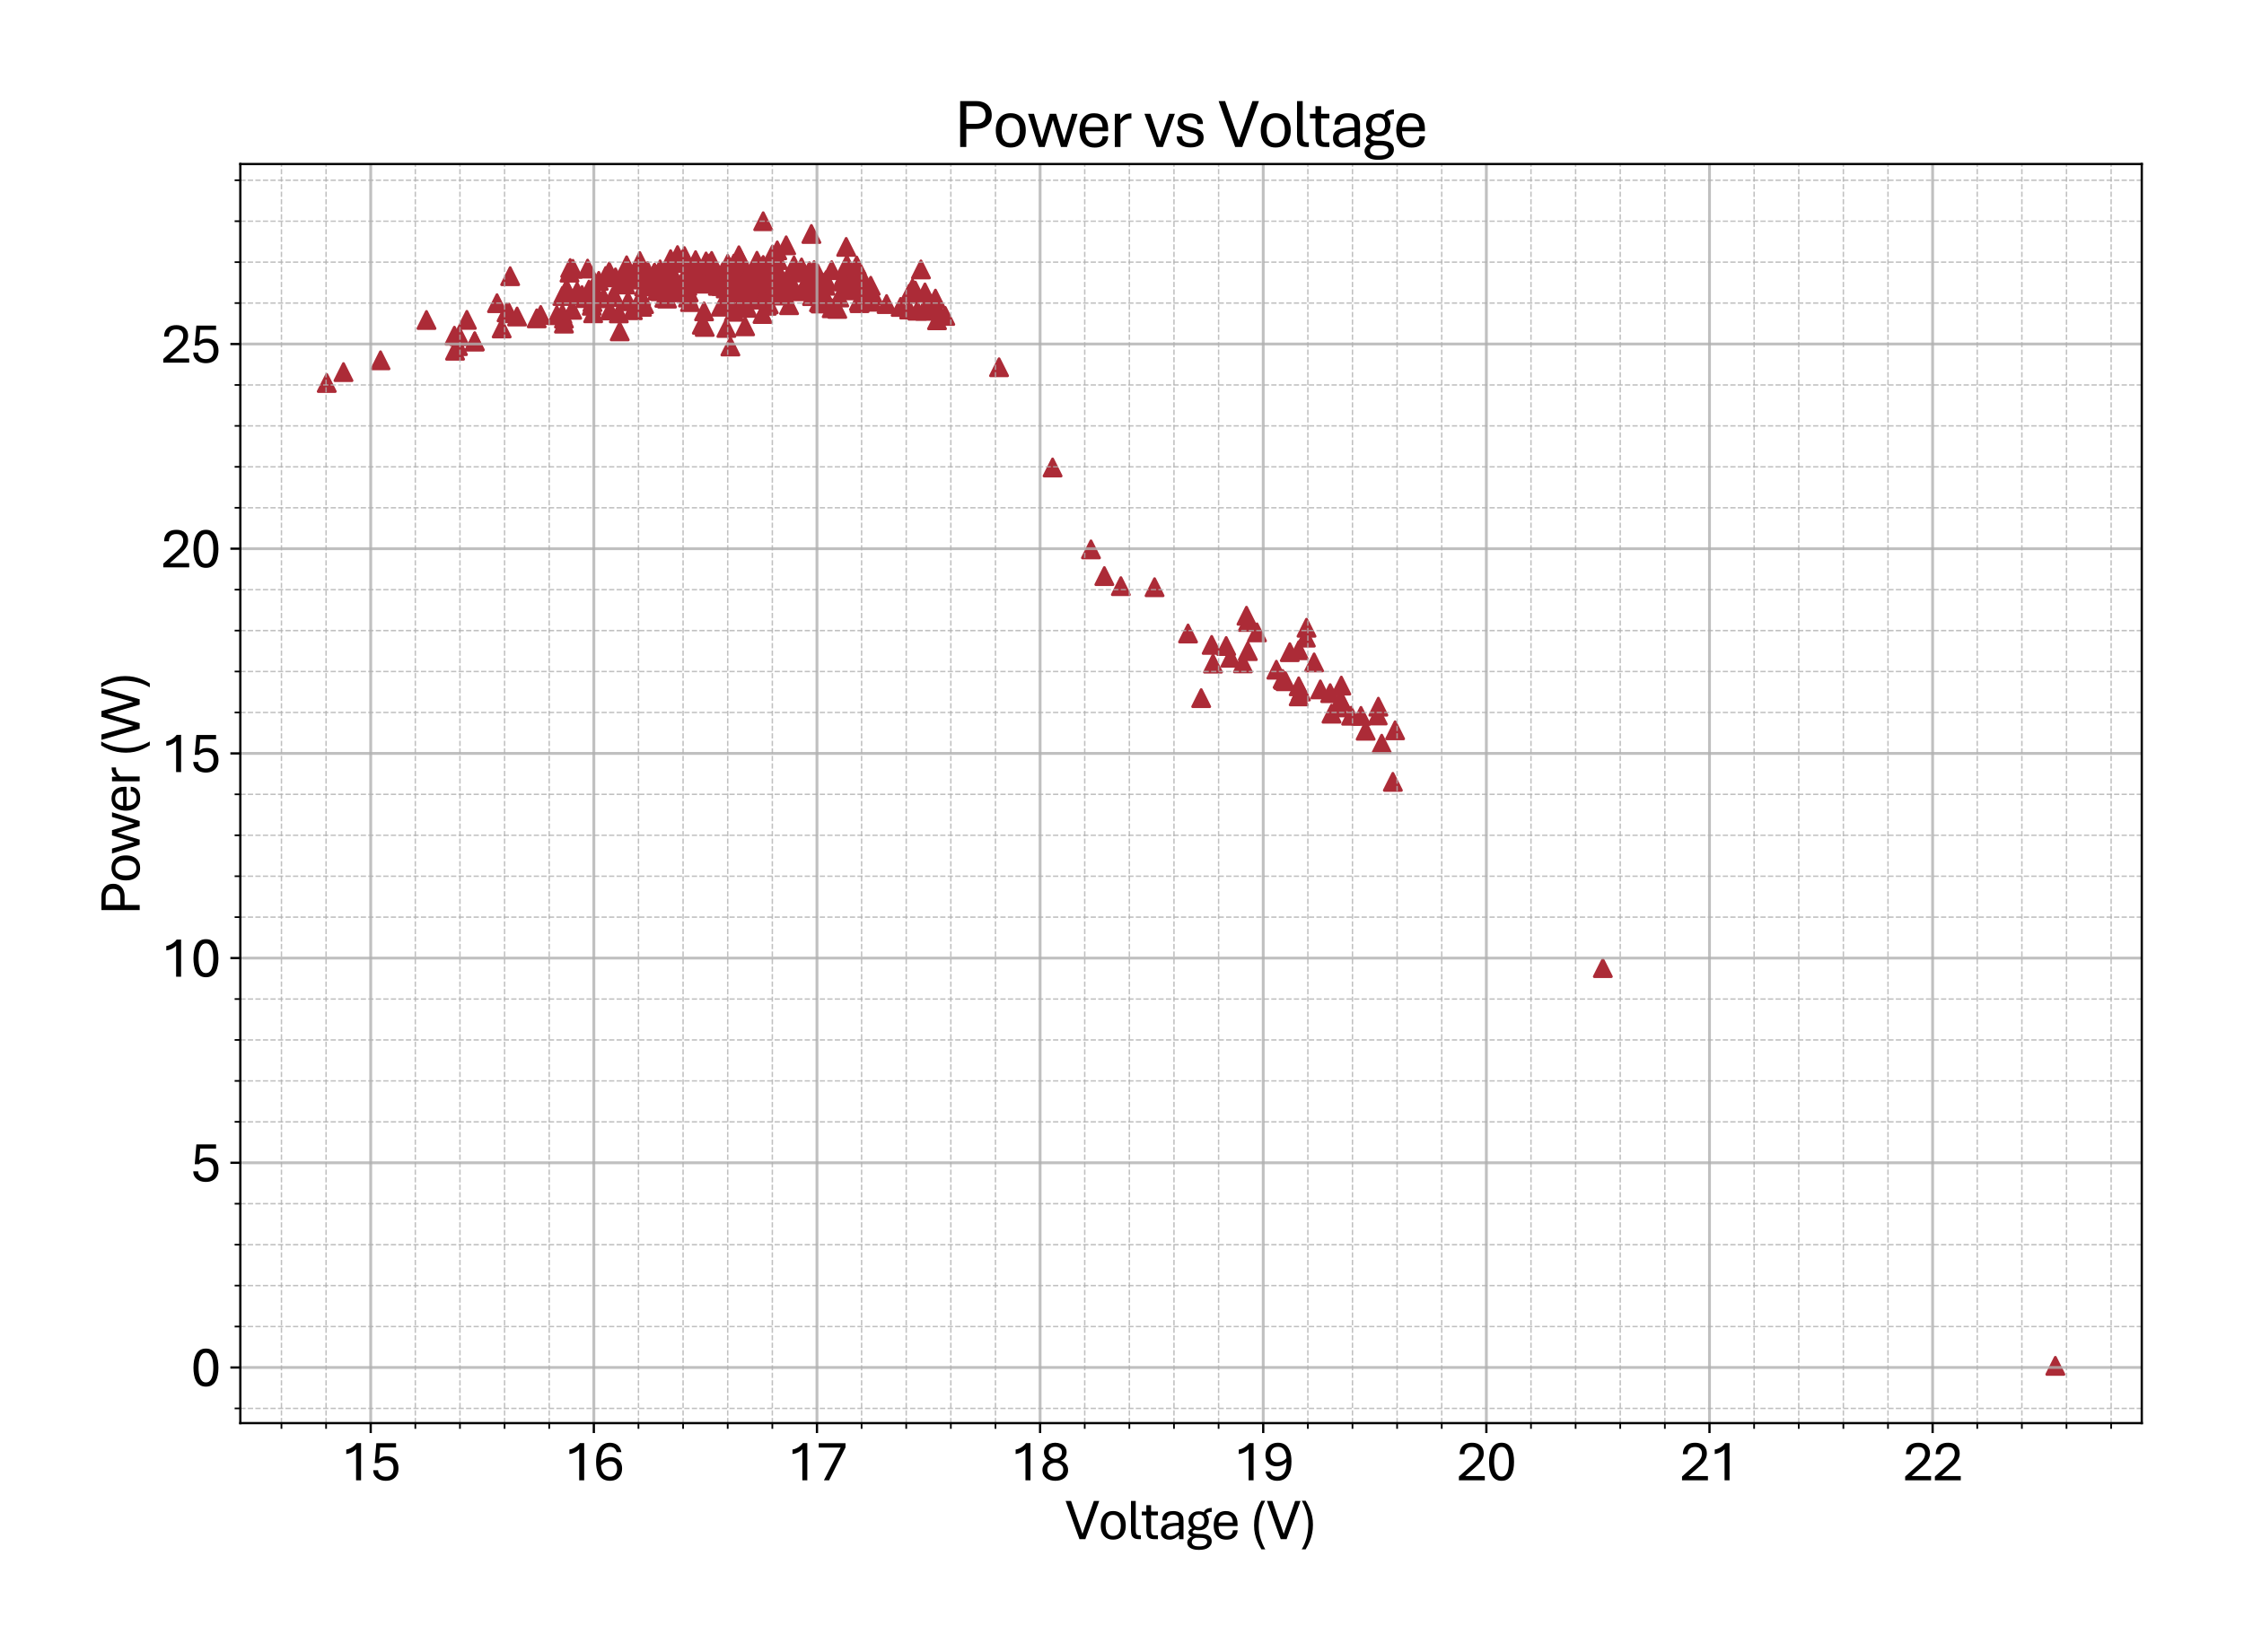 <?xml version="1.0" encoding="utf-8" standalone="no"?>
<!DOCTYPE svg PUBLIC "-//W3C//DTD SVG 1.1//EN"
  "http://www.w3.org/Graphics/SVG/1.1/DTD/svg11.dtd">
<svg xmlns:xlink="http://www.w3.org/1999/xlink" width="790.228pt" height="581.864pt" viewBox="0 0 790.228 581.864" xmlns="http://www.w3.org/2000/svg" version="1.1">
 <defs>
  <style type="text/css">*{stroke-linejoin: round; stroke-linecap: butt}</style>
 </defs>
 <g id="figure_1">
  <g id="patch_1">
   <path d="M 0 581.864 
L 790.228 581.864 
L 790.228 0 
L 0 0 
z
" style="fill: #ffffff"/>
  </g>
  <g id="axes_1">
   <g id="patch_2">
    <path d="M 84.628 501.293 
L 754.228 501.293 
L 754.228 57.773 
L 84.628 57.773 
z
" style="fill: #ffffff"/>
   </g>
   <g id="PathCollection_1">
    <defs>
     <path id="ma45168ffbd" d="M 0 -3 
L -3 3 
L 3 3 
z
" style="stroke: #ac2b37"/>
    </defs>
    <g clip-path="url(#p550f4ea6b7)">
     <use xlink:href="#ma45168ffbd" x="723.792" y="481.132" style="fill: #ac2b37; stroke: #ac2b37"/>
     <use xlink:href="#ma45168ffbd" x="564.44" y="341.008" style="fill: #ac2b37; stroke: #ac2b37"/>
     <use xlink:href="#ma45168ffbd" x="491.286" y="257.253" style="fill: #ac2b37; stroke: #ac2b37"/>
     <use xlink:href="#ma45168ffbd" x="480.914" y="257.411" style="fill: #ac2b37; stroke: #ac2b37"/>
     <use xlink:href="#ma45168ffbd" x="472.349" y="247.086" style="fill: #ac2b37; stroke: #ac2b37"/>
     <use xlink:href="#ma45168ffbd" x="468.892" y="251.398" style="fill: #ac2b37; stroke: #ac2b37"/>
     <use xlink:href="#ma45168ffbd" x="462.763" y="233.329" style="fill: #ac2b37; stroke: #ac2b37"/>
     <use xlink:href="#ma45168ffbd" x="468.42" y="244.159" style="fill: #ac2b37; stroke: #ac2b37"/>
     <use xlink:href="#ma45168ffbd" x="451.684" y="239.169" style="fill: #ac2b37; stroke: #ac2b37"/>
     <use xlink:href="#ma45168ffbd" x="439.426" y="219.096" style="fill: #ac2b37; stroke: #ac2b37"/>
     <use xlink:href="#ma45168ffbd" x="431.804" y="227.561" style="fill: #ac2b37; stroke: #ac2b37"/>
     <use xlink:href="#ma45168ffbd" x="423.003" y="245.918" style="fill: #ac2b37; stroke: #ac2b37"/>
     <use xlink:href="#ma45168ffbd" x="437.697" y="233.675" style="fill: #ac2b37; stroke: #ac2b37"/>
     <use xlink:href="#ma45168ffbd" x="452.705" y="239.977" style="fill: #ac2b37; stroke: #ac2b37"/>
     <use xlink:href="#ma45168ffbd" x="457.341" y="229.06" style="fill: #ac2b37; stroke: #ac2b37"/>
     <use xlink:href="#ma45168ffbd" x="457.341" y="245.298" style="fill: #ac2b37; stroke: #ac2b37"/>
     <use xlink:href="#ma45168ffbd" x="472.349" y="241.505" style="fill: #ac2b37; stroke: #ac2b37"/>
     <use xlink:href="#ma45168ffbd" x="485.393" y="248.932" style="fill: #ac2b37; stroke: #ac2b37"/>
     <use xlink:href="#ma45168ffbd" x="485.157" y="252.032" style="fill: #ac2b37; stroke: #ac2b37"/>
     <use xlink:href="#ma45168ffbd" x="486.571" y="261.968" style="fill: #ac2b37; stroke: #ac2b37"/>
     <use xlink:href="#ma45168ffbd" x="490.5" y="275.408" style="fill: #ac2b37; stroke: #ac2b37"/>
     <use xlink:href="#ma45168ffbd" x="475.806" y="252.119" style="fill: #ac2b37; stroke: #ac2b37"/>
     <use xlink:href="#ma45168ffbd" x="460.091" y="221.129" style="fill: #ac2b37; stroke: #ac2b37"/>
     <use xlink:href="#ma45168ffbd" x="442.647" y="222.759" style="fill: #ac2b37; stroke: #ac2b37"/>
     <use xlink:href="#ma45168ffbd" x="433.297" y="231.699" style="fill: #ac2b37; stroke: #ac2b37"/>
     <use xlink:href="#ma45168ffbd" x="438.954" y="216.889" style="fill: #ac2b37; stroke: #ac2b37"/>
     <use xlink:href="#ma45168ffbd" x="454.198" y="229.724" style="fill: #ac2b37; stroke: #ac2b37"/>
     <use xlink:href="#ma45168ffbd" x="459.855" y="224.604" style="fill: #ac2b37; stroke: #ac2b37"/>
     <use xlink:href="#ma45168ffbd" x="458.127" y="243.582" style="fill: #ac2b37; stroke: #ac2b37"/>
     <use xlink:href="#ma45168ffbd" x="472.113" y="246.495" style="fill: #ac2b37; stroke: #ac2b37"/>
     <use xlink:href="#ma45168ffbd" x="479.264" y="252.177" style="fill: #ac2b37; stroke: #ac2b37"/>
     <use xlink:href="#ma45168ffbd" x="471.327" y="249.177" style="fill: #ac2b37; stroke: #ac2b37"/>
     <use xlink:href="#ma45168ffbd" x="464.963" y="242.846" style="fill: #ac2b37; stroke: #ac2b37"/>
     <use xlink:href="#ma45168ffbd" x="457.341" y="241.765" style="fill: #ac2b37; stroke: #ac2b37"/>
     <use xlink:href="#ma45168ffbd" x="451.998" y="239.559" style="fill: #ac2b37; stroke: #ac2b37"/>
     <use xlink:href="#ma45168ffbd" x="449.483" y="235.91" style="fill: #ac2b37; stroke: #ac2b37"/>
     <use xlink:href="#ma45168ffbd" x="439.426" y="229.363" style="fill: #ac2b37; stroke: #ac2b37"/>
     <use xlink:href="#ma45168ffbd" x="427.168" y="233.762" style="fill: #ac2b37; stroke: #ac2b37"/>
     <use xlink:href="#ma45168ffbd" x="426.696" y="227.171" style="fill: #ac2b37; stroke: #ac2b37"/>
     <use xlink:href="#ma45168ffbd" x="418.367" y="223.148" style="fill: #ac2b37; stroke: #ac2b37"/>
     <use xlink:href="#ma45168ffbd" x="406.581" y="206.853" style="fill: #ac2b37; stroke: #ac2b37"/>
     <use xlink:href="#ma45168ffbd" x="394.716" y="206.478" style="fill: #ac2b37; stroke: #ac2b37"/>
     <use xlink:href="#ma45168ffbd" x="388.901" y="202.93" style="fill: #ac2b37; stroke: #ac2b37"/>
     <use xlink:href="#ma45168ffbd" x="384.187" y="193.528" style="fill: #ac2b37; stroke: #ac2b37"/>
     <use xlink:href="#ma45168ffbd" x="370.672" y="164.672" style="fill: #ac2b37; stroke: #ac2b37"/>
     <use xlink:href="#ma45168ffbd" x="351.814" y="129.371" style="fill: #ac2b37; stroke: #ac2b37"/>
     <use xlink:href="#ma45168ffbd" x="329.969" y="112.816" style="fill: #ac2b37; stroke: #ac2b37"/>
     <use xlink:href="#ma45168ffbd" x="312.211" y="107.105" style="fill: #ac2b37; stroke: #ac2b37"/>
     <use xlink:href="#ma45168ffbd" x="302.468" y="98.078" style="fill: #ac2b37; stroke: #ac2b37"/>
     <use xlink:href="#ma45168ffbd" x="285.26" y="99.967" style="fill: #ac2b37; stroke: #ac2b37"/>
     <use xlink:href="#ma45168ffbd" x="279.602" y="93.521" style="fill: #ac2b37; stroke: #ac2b37"/>
     <use xlink:href="#ma45168ffbd" x="259.251" y="98.583" style="fill: #ac2b37; stroke: #ac2b37"/>
     <use xlink:href="#ma45168ffbd" x="253.829" y="108.028" style="fill: #ac2b37; stroke: #ac2b37"/>
     <use xlink:href="#ma45168ffbd" x="282.274" y="102.606" style="fill: #ac2b37; stroke: #ac2b37"/>
     <use xlink:href="#ma45168ffbd" x="299.246" y="97.328" style="fill: #ac2b37; stroke: #ac2b37"/>
     <use xlink:href="#ma45168ffbd" x="306.318" y="106.283" style="fill: #ac2b37; stroke: #ac2b37"/>
     <use xlink:href="#ma45168ffbd" x="286.988" y="95.915" style="fill: #ac2b37; stroke: #ac2b37"/>
     <use xlink:href="#ma45168ffbd" x="268.523" y="110.61" style="fill: #ac2b37; stroke: #ac2b37"/>
     <use xlink:href="#ma45168ffbd" x="278.895" y="99.895" style="fill: #ac2b37; stroke: #ac2b37"/>
     <use xlink:href="#ma45168ffbd" x="302.468" y="106.067" style="fill: #ac2b37; stroke: #ac2b37"/>
     <use xlink:href="#ma45168ffbd" x="304.668" y="102.116" style="fill: #ac2b37; stroke: #ac2b37"/>
     <use xlink:href="#ma45168ffbd" x="326.276" y="107.408" style="fill: #ac2b37; stroke: #ac2b37"/>
     <use xlink:href="#ma45168ffbd" x="330.205" y="109.168" style="fill: #ac2b37; stroke: #ac2b37"/>
     <use xlink:href="#ma45168ffbd" x="323.055" y="109.456" style="fill: #ac2b37; stroke: #ac2b37"/>
     <use xlink:href="#ma45168ffbd" x="321.326" y="101.597" style="fill: #ac2b37; stroke: #ac2b37"/>
     <use xlink:href="#ma45168ffbd" x="295.553" y="104.784" style="fill: #ac2b37; stroke: #ac2b37"/>
     <use xlink:href="#ma45168ffbd" x="290.682" y="100.659" style="fill: #ac2b37; stroke: #ac2b37"/>
     <use xlink:href="#ma45168ffbd" x="273.473" y="100.111" style="fill: #ac2b37; stroke: #ac2b37"/>
     <use xlink:href="#ma45168ffbd" x="268.759" y="104.87" style="fill: #ac2b37; stroke: #ac2b37"/>
     <use xlink:href="#ma45168ffbd" x="290.367" y="99.491" style="fill: #ac2b37; stroke: #ac2b37"/>
     <use xlink:href="#ma45168ffbd" x="299.482" y="97.53" style="fill: #ac2b37; stroke: #ac2b37"/>
     <use xlink:href="#ma45168ffbd" x="305.611" y="105.851" style="fill: #ac2b37; stroke: #ac2b37"/>
     <use xlink:href="#ma45168ffbd" x="277.402" y="101.9" style="fill: #ac2b37; stroke: #ac2b37"/>
     <use xlink:href="#ma45168ffbd" x="270.016" y="102.52" style="fill: #ac2b37; stroke: #ac2b37"/>
     <use xlink:href="#ma45168ffbd" x="272.216" y="94.473" style="fill: #ac2b37; stroke: #ac2b37"/>
     <use xlink:href="#ma45168ffbd" x="304.118" y="98.583" style="fill: #ac2b37; stroke: #ac2b37"/>
     <use xlink:href="#ma45168ffbd" x="306.632" y="100.659" style="fill: #ac2b37; stroke: #ac2b37"/>
     <use xlink:href="#ma45168ffbd" x="288.953" y="106.918" style="fill: #ac2b37; stroke: #ac2b37"/>
     <use xlink:href="#ma45168ffbd" x="294.846" y="108.821" style="fill: #ac2b37; stroke: #ac2b37"/>
     <use xlink:href="#ma45168ffbd" x="287.931" y="96.29" style="fill: #ac2b37; stroke: #ac2b37"/>
     <use xlink:href="#ma45168ffbd" x="248.172" y="115.166" style="fill: #ac2b37; stroke: #ac2b37"/>
     <use xlink:href="#ma45168ffbd" x="258.465" y="92.901" style="fill: #ac2b37; stroke: #ac2b37"/>
     <use xlink:href="#ma45168ffbd" x="258.465" y="92.901" style="fill: #ac2b37; stroke: #ac2b37"/>
     <use xlink:href="#ma45168ffbd" x="297.282" y="98.828" style="fill: #ac2b37; stroke: #ac2b37"/>
     <use xlink:href="#ma45168ffbd" x="329.419" y="105.187" style="fill: #ac2b37; stroke: #ac2b37"/>
     <use xlink:href="#ma45168ffbd" x="332.877" y="111.287" style="fill: #ac2b37; stroke: #ac2b37"/>
     <use xlink:href="#ma45168ffbd" x="328.712" y="108.403" style="fill: #ac2b37; stroke: #ac2b37"/>
     <use xlink:href="#ma45168ffbd" x="297.282" y="97.126" style="fill: #ac2b37; stroke: #ac2b37"/>
     <use xlink:href="#ma45168ffbd" x="280.86" y="96.016" style="fill: #ac2b37; stroke: #ac2b37"/>
     <use xlink:href="#ma45168ffbd" x="271.038" y="98.208" style="fill: #ac2b37; stroke: #ac2b37"/>
     <use xlink:href="#ma45168ffbd" x="267.345" y="100.155" style="fill: #ac2b37; stroke: #ac2b37"/>
     <use xlink:href="#ma45168ffbd" x="273.473" y="104.12" style="fill: #ac2b37; stroke: #ac2b37"/>
     <use xlink:href="#ma45168ffbd" x="286.674" y="104.25" style="fill: #ac2b37; stroke: #ac2b37"/>
     <use xlink:href="#ma45168ffbd" x="270.723" y="97.242" style="fill: #ac2b37; stroke: #ac2b37"/>
     <use xlink:href="#ma45168ffbd" x="270.016" y="107.725" style="fill: #ac2b37; stroke: #ac2b37"/>
     <use xlink:href="#ma45168ffbd" x="262.394" y="114.95" style="fill: #ac2b37; stroke: #ac2b37"/>
     <use xlink:href="#ma45168ffbd" x="300.975" y="102.289" style="fill: #ac2b37; stroke: #ac2b37"/>
     <use xlink:href="#ma45168ffbd" x="320.148" y="103.5" style="fill: #ac2b37; stroke: #ac2b37"/>
     <use xlink:href="#ma45168ffbd" x="325.726" y="109.485" style="fill: #ac2b37; stroke: #ac2b37"/>
     <use xlink:href="#ma45168ffbd" x="322.348" y="102.361" style="fill: #ac2b37; stroke: #ac2b37"/>
     <use xlink:href="#ma45168ffbd" x="298.775" y="102.073" style="fill: #ac2b37; stroke: #ac2b37"/>
     <use xlink:href="#ma45168ffbd" x="263.887" y="101.092" style="fill: #ac2b37; stroke: #ac2b37"/>
     <use xlink:href="#ma45168ffbd" x="263.18" y="98.049" style="fill: #ac2b37; stroke: #ac2b37"/>
     <use xlink:href="#ma45168ffbd" x="255.558" y="101.611" style="fill: #ac2b37; stroke: #ac2b37"/>
     <use xlink:href="#ma45168ffbd" x="218.942" y="99.419" style="fill: #ac2b37; stroke: #ac2b37"/>
     <use xlink:href="#ma45168ffbd" x="230.728" y="97.876" style="fill: #ac2b37; stroke: #ac2b37"/>
     <use xlink:href="#ma45168ffbd" x="230.492" y="96.232" style="fill: #ac2b37; stroke: #ac2b37"/>
     <use xlink:href="#ma45168ffbd" x="222.871" y="97.963" style="fill: #ac2b37; stroke: #ac2b37"/>
     <use xlink:href="#ma45168ffbd" x="182.09" y="111.489" style="fill: #ac2b37; stroke: #ac2b37"/>
     <use xlink:href="#ma45168ffbd" x="190.419" y="110.956" style="fill: #ac2b37; stroke: #ac2b37"/>
     <use xlink:href="#ma45168ffbd" x="203.227" y="102.736" style="fill: #ac2b37; stroke: #ac2b37"/>
     <use xlink:href="#ma45168ffbd" x="214.777" y="109.355" style="fill: #ac2b37; stroke: #ac2b37"/>
     <use xlink:href="#ma45168ffbd" x="224.599" y="98.338" style="fill: #ac2b37; stroke: #ac2b37"/>
     <use xlink:href="#ma45168ffbd" x="210.848" y="98.929" style="fill: #ac2b37; stroke: #ac2b37"/>
     <use xlink:href="#ma45168ffbd" x="236.15" y="91.286" style="fill: #ac2b37; stroke: #ac2b37"/>
     <use xlink:href="#ma45168ffbd" x="239.057" y="101.712" style="fill: #ac2b37; stroke: #ac2b37"/>
     <use xlink:href="#ma45168ffbd" x="232.457" y="102.592" style="fill: #ac2b37; stroke: #ac2b37"/>
     <use xlink:href="#ma45168ffbd" x="198.591" y="113.998" style="fill: #ac2b37; stroke: #ac2b37"/>
     <use xlink:href="#ma45168ffbd" x="204.955" y="103.947" style="fill: #ac2b37; stroke: #ac2b37"/>
     <use xlink:href="#ma45168ffbd" x="226.799" y="100.905" style="fill: #ac2b37; stroke: #ac2b37"/>
     <use xlink:href="#ma45168ffbd" x="260.43" y="90.507" style="fill: #ac2b37; stroke: #ac2b37"/>
     <use xlink:href="#ma45168ffbd" x="266.087" y="94.242" style="fill: #ac2b37; stroke: #ac2b37"/>
     <use xlink:href="#ma45168ffbd" x="266.323" y="94.877" style="fill: #ac2b37; stroke: #ac2b37"/>
     <use xlink:href="#ma45168ffbd" x="237.329" y="101.9" style="fill: #ac2b37; stroke: #ac2b37"/>
     <use xlink:href="#ma45168ffbd" x="208.413" y="107.711" style="fill: #ac2b37; stroke: #ac2b37"/>
     <use xlink:href="#ma45168ffbd" x="216.27" y="104.236" style="fill: #ac2b37; stroke: #ac2b37"/>
     <use xlink:href="#ma45168ffbd" x="225.071" y="97.155" style="fill: #ac2b37; stroke: #ac2b37"/>
     <use xlink:href="#ma45168ffbd" x="242.986" y="106.413" style="fill: #ac2b37; stroke: #ac2b37"/>
     <use xlink:href="#ma45168ffbd" x="252.808" y="100.703" style="fill: #ac2b37; stroke: #ac2b37"/>
     <use xlink:href="#ma45168ffbd" x="250.608" y="91.906" style="fill: #ac2b37; stroke: #ac2b37"/>
     <use xlink:href="#ma45168ffbd" x="242.515" y="102.996" style="fill: #ac2b37; stroke: #ac2b37"/>
     <use xlink:href="#ma45168ffbd" x="231.985" y="101.121" style="fill: #ac2b37; stroke: #ac2b37"/>
     <use xlink:href="#ma45168ffbd" x="254.065" y="100.76" style="fill: #ac2b37; stroke: #ac2b37"/>
     <use xlink:href="#ma45168ffbd" x="251.629" y="95.41" style="fill: #ac2b37; stroke: #ac2b37"/>
     <use xlink:href="#ma45168ffbd" x="231.2" y="96.924" style="fill: #ac2b37; stroke: #ac2b37"/>
     <use xlink:href="#ma45168ffbd" x="206.134" y="105" style="fill: #ac2b37; stroke: #ac2b37"/>
     <use xlink:href="#ma45168ffbd" x="212.577" y="105.058" style="fill: #ac2b37; stroke: #ac2b37"/>
     <use xlink:href="#ma45168ffbd" x="217.92" y="110.393" style="fill: #ac2b37; stroke: #ac2b37"/>
     <use xlink:href="#ma45168ffbd" x="202.991" y="103.745" style="fill: #ac2b37; stroke: #ac2b37"/>
     <use xlink:href="#ma45168ffbd" x="179.182" y="110.364" style="fill: #ac2b37; stroke: #ac2b37"/>
     <use xlink:href="#ma45168ffbd" x="175.018" y="106.803" style="fill: #ac2b37; stroke: #ac2b37"/>
     <use xlink:href="#ma45168ffbd" x="164.41" y="112.672" style="fill: #ac2b37; stroke: #ac2b37"/>
     <use xlink:href="#ma45168ffbd" x="160.246" y="123.545" style="fill: #ac2b37; stroke: #ac2b37"/>
     <use xlink:href="#ma45168ffbd" x="196.076" y="111.028" style="fill: #ac2b37; stroke: #ac2b37"/>
     <use xlink:href="#ma45168ffbd" x="226.328" y="97.588" style="fill: #ac2b37; stroke: #ac2b37"/>
     <use xlink:href="#ma45168ffbd" x="241.022" y="90.204" style="fill: #ac2b37; stroke: #ac2b37"/>
     <use xlink:href="#ma45168ffbd" x="265.616" y="96.045" style="fill: #ac2b37; stroke: #ac2b37"/>
     <use xlink:href="#ma45168ffbd" x="268.523" y="100.313" style="fill: #ac2b37; stroke: #ac2b37"/>
     <use xlink:href="#ma45168ffbd" x="232.221" y="102.289" style="fill: #ac2b37; stroke: #ac2b37"/>
     <use xlink:href="#ma45168ffbd" x="213.284" y="97.227" style="fill: #ac2b37; stroke: #ac2b37"/>
     <use xlink:href="#ma45168ffbd" x="210.141" y="104.596" style="fill: #ac2b37; stroke: #ac2b37"/>
     <use xlink:href="#ma45168ffbd" x="235.128" y="99.289" style="fill: #ac2b37; stroke: #ac2b37"/>
     <use xlink:href="#ma45168ffbd" x="257.758" y="99.866" style="fill: #ac2b37; stroke: #ac2b37"/>
     <use xlink:href="#ma45168ffbd" x="260.901" y="93.68" style="fill: #ac2b37; stroke: #ac2b37"/>
     <use xlink:href="#ma45168ffbd" x="285.967" y="101.135" style="fill: #ac2b37; stroke: #ac2b37"/>
     <use xlink:href="#ma45168ffbd" x="296.496" y="99.001" style="fill: #ac2b37; stroke: #ac2b37"/>
     <use xlink:href="#ma45168ffbd" x="298.225" y="93.146" style="fill: #ac2b37; stroke: #ac2b37"/>
     <use xlink:href="#ma45168ffbd" x="320.148" y="109.038" style="fill: #ac2b37; stroke: #ac2b37"/>
     <use xlink:href="#ma45168ffbd" x="317.162" y="108.115" style="fill: #ac2b37; stroke: #ac2b37"/>
     <use xlink:href="#ma45168ffbd" x="307.575" y="104.048" style="fill: #ac2b37; stroke: #ac2b37"/>
     <use xlink:href="#ma45168ffbd" x="297.989" y="86.974" style="fill: #ac2b37; stroke: #ac2b37"/>
     <use xlink:href="#ma45168ffbd" x="266.323" y="93.694" style="fill: #ac2b37; stroke: #ac2b37"/>
     <use xlink:href="#ma45168ffbd" x="258.465" y="109.831" style="fill: #ac2b37; stroke: #ac2b37"/>
     <use xlink:href="#ma45168ffbd" x="289.189" y="104.293" style="fill: #ac2b37; stroke: #ac2b37"/>
     <use xlink:href="#ma45168ffbd" x="302.704" y="106.788" style="fill: #ac2b37; stroke: #ac2b37"/>
     <use xlink:href="#ma45168ffbd" x="299.718" y="99.693" style="fill: #ac2b37; stroke: #ac2b37"/>
     <use xlink:href="#ma45168ffbd" x="268.523" y="105.534" style="fill: #ac2b37; stroke: #ac2b37"/>
     <use xlink:href="#ma45168ffbd" x="262.866" y="101.092" style="fill: #ac2b37; stroke: #ac2b37"/>
     <use xlink:href="#ma45168ffbd" x="245.736" y="93.824" style="fill: #ac2b37; stroke: #ac2b37"/>
     <use xlink:href="#ma45168ffbd" x="229.785" y="99.261" style="fill: #ac2b37; stroke: #ac2b37"/>
     <use xlink:href="#ma45168ffbd" x="235.128" y="98.222" style="fill: #ac2b37; stroke: #ac2b37"/>
     <use xlink:href="#ma45168ffbd" x="242.279" y="104.812" style="fill: #ac2b37; stroke: #ac2b37"/>
     <use xlink:href="#ma45168ffbd" x="220.67" y="93.449" style="fill: #ac2b37; stroke: #ac2b37"/>
     <use xlink:href="#ma45168ffbd" x="200.791" y="94.43" style="fill: #ac2b37; stroke: #ac2b37"/>
     <use xlink:href="#ma45168ffbd" x="198.591" y="112.225" style="fill: #ac2b37; stroke: #ac2b37"/>
     <use xlink:href="#ma45168ffbd" x="239.607" y="92.642" style="fill: #ac2b37; stroke: #ac2b37"/>
     <use xlink:href="#ma45168ffbd" x="259.251" y="103.039" style="fill: #ac2b37; stroke: #ac2b37"/>
     <use xlink:href="#ma45168ffbd" x="248.643" y="92.094" style="fill: #ac2b37; stroke: #ac2b37"/>
     <use xlink:href="#ma45168ffbd" x="218.235" y="116.724" style="fill: #ac2b37; stroke: #ac2b37"/>
     <use xlink:href="#ma45168ffbd" x="235.364" y="99.261" style="fill: #ac2b37; stroke: #ac2b37"/>
     <use xlink:href="#ma45168ffbd" x="264.83" y="101.553" style="fill: #ac2b37; stroke: #ac2b37"/>
     <use xlink:href="#ma45168ffbd" x="266.559" y="94.934" style="fill: #ac2b37; stroke: #ac2b37"/>
     <use xlink:href="#ma45168ffbd" x="301.682" y="93.521" style="fill: #ac2b37; stroke: #ac2b37"/>
     <use xlink:href="#ma45168ffbd" x="306.868" y="106.11" style="fill: #ac2b37; stroke: #ac2b37"/>
     <use xlink:href="#ma45168ffbd" x="270.723" y="107.206" style="fill: #ac2b37; stroke: #ac2b37"/>
     <use xlink:href="#ma45168ffbd" x="268.759" y="93.449" style="fill: #ac2b37; stroke: #ac2b37"/>
     <use xlink:href="#ma45168ffbd" x="225.778" y="104.452" style="fill: #ac2b37; stroke: #ac2b37"/>
     <use xlink:href="#ma45168ffbd" x="230.492" y="96.117" style="fill: #ac2b37; stroke: #ac2b37"/>
     <use xlink:href="#ma45168ffbd" x="230.492" y="96.117" style="fill: #ac2b37; stroke: #ac2b37"/>
     <use xlink:href="#ma45168ffbd" x="273.945" y="91.618" style="fill: #ac2b37; stroke: #ac2b37"/>
     <use xlink:href="#ma45168ffbd" x="276.145" y="103.63" style="fill: #ac2b37; stroke: #ac2b37"/>
     <use xlink:href="#ma45168ffbd" x="278.581" y="101.063" style="fill: #ac2b37; stroke: #ac2b37"/>
     <use xlink:href="#ma45168ffbd" x="234.657" y="94.761" style="fill: #ac2b37; stroke: #ac2b37"/>
     <use xlink:href="#ma45168ffbd" x="264.83" y="105.288" style="fill: #ac2b37; stroke: #ac2b37"/>
     <use xlink:href="#ma45168ffbd" x="261.451" y="105.952" style="fill: #ac2b37; stroke: #ac2b37"/>
     <use xlink:href="#ma45168ffbd" x="251.079" y="95.18" style="fill: #ac2b37; stroke: #ac2b37"/>
     <use xlink:href="#ma45168ffbd" x="256.03" y="95.367" style="fill: #ac2b37; stroke: #ac2b37"/>
     <use xlink:href="#ma45168ffbd" x="224.835" y="97.155" style="fill: #ac2b37; stroke: #ac2b37"/>
     <use xlink:href="#ma45168ffbd" x="223.892" y="98.439" style="fill: #ac2b37; stroke: #ac2b37"/>
     <use xlink:href="#ma45168ffbd" x="228.057" y="95.497" style="fill: #ac2b37; stroke: #ac2b37"/>
     <use xlink:href="#ma45168ffbd" x="266.559" y="91.848" style="fill: #ac2b37; stroke: #ac2b37"/>
     <use xlink:href="#ma45168ffbd" x="285.024" y="95.526" style="fill: #ac2b37; stroke: #ac2b37"/>
     <use xlink:href="#ma45168ffbd" x="286.674" y="95.151" style="fill: #ac2b37; stroke: #ac2b37"/>
     <use xlink:href="#ma45168ffbd" x="282.274" y="94.213" style="fill: #ac2b37; stroke: #ac2b37"/>
     <use xlink:href="#ma45168ffbd" x="287.224" y="102.592" style="fill: #ac2b37; stroke: #ac2b37"/>
     <use xlink:href="#ma45168ffbd" x="277.167" y="98.453" style="fill: #ac2b37; stroke: #ac2b37"/>
     <use xlink:href="#ma45168ffbd" x="237.093" y="102.981" style="fill: #ac2b37; stroke: #ac2b37"/>
     <use xlink:href="#ma45168ffbd" x="226.092" y="108.086" style="fill: #ac2b37; stroke: #ac2b37"/>
     <use xlink:href="#ma45168ffbd" x="232.457" y="94.891" style="fill: #ac2b37; stroke: #ac2b37"/>
     <use xlink:href="#ma45168ffbd" x="255.558" y="106.413" style="fill: #ac2b37; stroke: #ac2b37"/>
     <use xlink:href="#ma45168ffbd" x="285.967" y="104.308" style="fill: #ac2b37; stroke: #ac2b37"/>
     <use xlink:href="#ma45168ffbd" x="273.709" y="88.186" style="fill: #ac2b37; stroke: #ac2b37"/>
     <use xlink:href="#ma45168ffbd" x="267.816" y="104.337" style="fill: #ac2b37; stroke: #ac2b37"/>
     <use xlink:href="#ma45168ffbd" x="244.95" y="91.632" style="fill: #ac2b37; stroke: #ac2b37"/>
     <use xlink:href="#ma45168ffbd" x="277.402" y="100.313" style="fill: #ac2b37; stroke: #ac2b37"/>
     <use xlink:href="#ma45168ffbd" x="263.651" y="97.617" style="fill: #ac2b37; stroke: #ac2b37"/>
     <use xlink:href="#ma45168ffbd" x="256.265" y="92.93" style="fill: #ac2b37; stroke: #ac2b37"/>
     <use xlink:href="#ma45168ffbd" x="247.386" y="99.837" style="fill: #ac2b37; stroke: #ac2b37"/>
     <use xlink:href="#ma45168ffbd" x="237.564" y="97.732" style="fill: #ac2b37; stroke: #ac2b37"/>
     <use xlink:href="#ma45168ffbd" x="254.537" y="95.742" style="fill: #ac2b37; stroke: #ac2b37"/>
     <use xlink:href="#ma45168ffbd" x="250.608" y="92.771" style="fill: #ac2b37; stroke: #ac2b37"/>
     <use xlink:href="#ma45168ffbd" x="247.151" y="114.402" style="fill: #ac2b37; stroke: #ac2b37"/>
     <use xlink:href="#ma45168ffbd" x="242.986" y="99.736" style="fill: #ac2b37; stroke: #ac2b37"/>
     <use xlink:href="#ma45168ffbd" x="262.63" y="96.059" style="fill: #ac2b37; stroke: #ac2b37"/>
     <use xlink:href="#ma45168ffbd" x="231.435" y="102.347" style="fill: #ac2b37; stroke: #ac2b37"/>
     <use xlink:href="#ma45168ffbd" x="238.586" y="89.858" style="fill: #ac2b37; stroke: #ac2b37"/>
     <use xlink:href="#ma45168ffbd" x="255.794" y="115.527" style="fill: #ac2b37; stroke: #ac2b37"/>
     <use xlink:href="#ma45168ffbd" x="272.923" y="98.453" style="fill: #ac2b37; stroke: #ac2b37"/>
     <use xlink:href="#ma45168ffbd" x="253.279" y="99.145" style="fill: #ac2b37; stroke: #ac2b37"/>
     <use xlink:href="#ma45168ffbd" x="272.452" y="91.272" style="fill: #ac2b37; stroke: #ac2b37"/>
     <use xlink:href="#ma45168ffbd" x="277.167" y="100.573" style="fill: #ac2b37; stroke: #ac2b37"/>
     <use xlink:href="#ma45168ffbd" x="268.759" y="77.933" style="fill: #ac2b37; stroke: #ac2b37"/>
     <use xlink:href="#ma45168ffbd" x="222.871" y="109.283" style="fill: #ac2b37; stroke: #ac2b37"/>
     <use xlink:href="#ma45168ffbd" x="200.555" y="96.045" style="fill: #ac2b37; stroke: #ac2b37"/>
     <use xlink:href="#ma45168ffbd" x="206.92" y="94.617" style="fill: #ac2b37; stroke: #ac2b37"/>
     <use xlink:href="#ma45168ffbd" x="198.041" y="110.61" style="fill: #ac2b37; stroke: #ac2b37"/>
     <use xlink:href="#ma45168ffbd" x="221.378" y="95.598" style="fill: #ac2b37; stroke: #ac2b37"/>
     <use xlink:href="#ma45168ffbd" x="257.523" y="96.434" style="fill: #ac2b37; stroke: #ac2b37"/>
     <use xlink:href="#ma45168ffbd" x="268.759" y="93.377" style="fill: #ac2b37; stroke: #ac2b37"/>
     <use xlink:href="#ma45168ffbd" x="271.981" y="89.685" style="fill: #ac2b37; stroke: #ac2b37"/>
     <use xlink:href="#ma45168ffbd" x="289.66" y="102.635" style="fill: #ac2b37; stroke: #ac2b37"/>
     <use xlink:href="#ma45168ffbd" x="297.282" y="99.174" style="fill: #ac2b37; stroke: #ac2b37"/>
     <use xlink:href="#ma45168ffbd" x="292.882" y="95.165" style="fill: #ac2b37; stroke: #ac2b37"/>
     <use xlink:href="#ma45168ffbd" x="287.696" y="98.987" style="fill: #ac2b37; stroke: #ac2b37"/>
     <use xlink:href="#ma45168ffbd" x="285.024" y="97.602" style="fill: #ac2b37; stroke: #ac2b37"/>
     <use xlink:href="#ma45168ffbd" x="288.403" y="106.485" style="fill: #ac2b37; stroke: #ac2b37"/>
     <use xlink:href="#ma45168ffbd" x="259.487" y="100.717" style="fill: #ac2b37; stroke: #ac2b37"/>
     <use xlink:href="#ma45168ffbd" x="233.95" y="104.913" style="fill: #ac2b37; stroke: #ac2b37"/>
     <use xlink:href="#ma45168ffbd" x="234.186" y="98.323" style="fill: #ac2b37; stroke: #ac2b37"/>
     <use xlink:href="#ma45168ffbd" x="260.194" y="89.916" style="fill: #ac2b37; stroke: #ac2b37"/>
     <use xlink:href="#ma45168ffbd" x="285.731" y="82.417" style="fill: #ac2b37; stroke: #ac2b37"/>
     <use xlink:href="#ma45168ffbd" x="292.882" y="108.591" style="fill: #ac2b37; stroke: #ac2b37"/>
     <use xlink:href="#ma45168ffbd" x="274.181" y="95.843" style="fill: #ac2b37; stroke: #ac2b37"/>
     <use xlink:href="#ma45168ffbd" x="244.007" y="96.766" style="fill: #ac2b37; stroke: #ac2b37"/>
     <use xlink:href="#ma45168ffbd" x="235.6" y="96.449" style="fill: #ac2b37; stroke: #ac2b37"/>
     <use xlink:href="#ma45168ffbd" x="234.893" y="105.187" style="fill: #ac2b37; stroke: #ac2b37"/>
     <use xlink:href="#ma45168ffbd" x="260.901" y="108.288" style="fill: #ac2b37; stroke: #ac2b37"/>
     <use xlink:href="#ma45168ffbd" x="277.874" y="107.509" style="fill: #ac2b37; stroke: #ac2b37"/>
     <use xlink:href="#ma45168ffbd" x="276.852" y="86.412" style="fill: #ac2b37; stroke: #ac2b37"/>
     <use xlink:href="#ma45168ffbd" x="250.372" y="97.501" style="fill: #ac2b37; stroke: #ac2b37"/>
     <use xlink:href="#ma45168ffbd" x="241.807" y="96.045" style="fill: #ac2b37; stroke: #ac2b37"/>
     <use xlink:href="#ma45168ffbd" x="242.043" y="100.717" style="fill: #ac2b37; stroke: #ac2b37"/>
     <use xlink:href="#ma45168ffbd" x="208.884" y="110.364" style="fill: #ac2b37; stroke: #ac2b37"/>
     <use xlink:href="#ma45168ffbd" x="198.041" y="104.265" style="fill: #ac2b37; stroke: #ac2b37"/>
     <use xlink:href="#ma45168ffbd" x="189.004" y="112.138" style="fill: #ac2b37; stroke: #ac2b37"/>
     <use xlink:href="#ma45168ffbd" x="201.734" y="94.704" style="fill: #ac2b37; stroke: #ac2b37"/>
     <use xlink:href="#ma45168ffbd" x="240.079" y="100.948" style="fill: #ac2b37; stroke: #ac2b37"/>
     <use xlink:href="#ma45168ffbd" x="250.608" y="97.011" style="fill: #ac2b37; stroke: #ac2b37"/>
     <use xlink:href="#ma45168ffbd" x="257.208" y="122.06" style="fill: #ac2b37; stroke: #ac2b37"/>
     <use xlink:href="#ma45168ffbd" x="226.799" y="107.134" style="fill: #ac2b37; stroke: #ac2b37"/>
     <use xlink:href="#ma45168ffbd" x="201.498" y="109.124" style="fill: #ac2b37; stroke: #ac2b37"/>
     <use xlink:href="#ma45168ffbd" x="199.534" y="101.741" style="fill: #ac2b37; stroke: #ac2b37"/>
     <use xlink:href="#ma45168ffbd" x="161.739" y="118.426" style="fill: #ac2b37; stroke: #ac2b37"/>
     <use xlink:href="#ma45168ffbd" x="160.01" y="118.252" style="fill: #ac2b37; stroke: #ac2b37"/>
     <use xlink:href="#ma45168ffbd" x="161.267" y="121.915" style="fill: #ac2b37; stroke: #ac2b37"/>
     <use xlink:href="#ma45168ffbd" x="120.958" y="131.072" style="fill: #ac2b37; stroke: #ac2b37"/>
     <use xlink:href="#ma45168ffbd" x="115.064" y="134.908" style="fill: #ac2b37; stroke: #ac2b37"/>
     <use xlink:href="#ma45168ffbd" x="134.001" y="126.919" style="fill: #ac2b37; stroke: #ac2b37"/>
     <use xlink:href="#ma45168ffbd" x="150.188" y="112.715" style="fill: #ac2b37; stroke: #ac2b37"/>
     <use xlink:href="#ma45168ffbd" x="176.668" y="115.7" style="fill: #ac2b37; stroke: #ac2b37"/>
     <use xlink:href="#ma45168ffbd" x="179.654" y="97.285" style="fill: #ac2b37; stroke: #ac2b37"/>
     <use xlink:href="#ma45168ffbd" x="221.142" y="106.125" style="fill: #ac2b37; stroke: #ac2b37"/>
     <use xlink:href="#ma45168ffbd" x="225.306" y="91.949" style="fill: #ac2b37; stroke: #ac2b37"/>
     <use xlink:href="#ma45168ffbd" x="263.18" y="108.446" style="fill: #ac2b37; stroke: #ac2b37"/>
     <use xlink:href="#ma45168ffbd" x="260.194" y="100.977" style="fill: #ac2b37; stroke: #ac2b37"/>
     <use xlink:href="#ma45168ffbd" x="216.742" y="97.703" style="fill: #ac2b37; stroke: #ac2b37"/>
     <use xlink:href="#ma45168ffbd" x="208.648" y="106.413" style="fill: #ac2b37; stroke: #ac2b37"/>
     <use xlink:href="#ma45168ffbd" x="238.586" y="100.328" style="fill: #ac2b37; stroke: #ac2b37"/>
     <use xlink:href="#ma45168ffbd" x="247.936" y="109.687" style="fill: #ac2b37; stroke: #ac2b37"/>
     <use xlink:href="#ma45168ffbd" x="220.199" y="100.212" style="fill: #ac2b37; stroke: #ac2b37"/>
     <use xlink:href="#ma45168ffbd" x="207.863" y="103.947" style="fill: #ac2b37; stroke: #ac2b37"/>
     <use xlink:href="#ma45168ffbd" x="215.72" y="104.654" style="fill: #ac2b37; stroke: #ac2b37"/>
     <use xlink:href="#ma45168ffbd" x="214.542" y="95.655" style="fill: #ac2b37; stroke: #ac2b37"/>
     <use xlink:href="#ma45168ffbd" x="167.16" y="120.257" style="fill: #ac2b37; stroke: #ac2b37"/>
     <use xlink:href="#ma45168ffbd" x="167.16" y="120.257" style="fill: #ac2b37; stroke: #ac2b37"/>
     <use xlink:href="#ma45168ffbd" x="178.397" y="110.033" style="fill: #ac2b37; stroke: #ac2b37"/>
     <use xlink:href="#ma45168ffbd" x="179.182" y="110.076" style="fill: #ac2b37; stroke: #ac2b37"/>
     <use xlink:href="#ma45168ffbd" x="208.884" y="101.15" style="fill: #ac2b37; stroke: #ac2b37"/>
     <use xlink:href="#ma45168ffbd" x="207.391" y="102.029" style="fill: #ac2b37; stroke: #ac2b37"/>
     <use xlink:href="#ma45168ffbd" x="247.151" y="98.121" style="fill: #ac2b37; stroke: #ac2b37"/>
     <use xlink:href="#ma45168ffbd" x="249.901" y="92.771" style="fill: #ac2b37; stroke: #ac2b37"/>
     <use xlink:href="#ma45168ffbd" x="247.936" y="99.924" style="fill: #ac2b37; stroke: #ac2b37"/>
     <use xlink:href="#ma45168ffbd" x="290.917" y="98.698" style="fill: #ac2b37; stroke: #ac2b37"/>
     <use xlink:href="#ma45168ffbd" x="324.312" y="94.906" style="fill: #ac2b37; stroke: #ac2b37"/>
     <use xlink:href="#ma45168ffbd" x="325.726" y="103.01" style="fill: #ac2b37; stroke: #ac2b37"/>
    </g>
   </g>
   <g id="matplotlib.axis_1">
    <g id="xtick_1">
     <g id="line2d_1">
      <path d="M 130.544 501.293 
L 130.544 57.773 
" clip-path="url(#p550f4ea6b7)" style="fill: none; stroke: #b0b0b0; stroke-opacity: 0.8; stroke-linecap: square"/>
     </g>
     <g id="line2d_2">
      <defs>
       <path id="mb26a2cd8c5" d="M 0 0 
L 0 3.5 
" style="stroke: #000000; stroke-width: 0.8"/>
      </defs>
      <g>
       <use xlink:href="#mb26a2cd8c5" x="130.544" y="501.293" style="stroke: #000000; stroke-width: 0.8"/>
      </g>
     </g>
     <g id="text_1">
      <!-- 15 -->
      <g transform="translate(120.085 521.436) scale(0.2 -0.2)">
       <defs>
        <path id="AptosDisplay-31" d="M 1659 0 
L 1659 3425 
Q 1575 3309 1420 3201 
Q 1266 3094 1052 3009 
Q 838 2925 578 2888 
L 578 3381 
Q 834 3425 1057 3540 
Q 1281 3656 1453 3806 
Q 1625 3956 1719 4094 
L 2206 4094 
L 2206 0 
L 1659 0 
z
" transform="scale(0.016)"/>
        <path id="AptosDisplay-35" d="M 1669 -56 
Q 1278 -56 964 83 
Q 650 222 465 483 
Q 281 744 281 1113 
L 816 1113 
Q 816 778 1055 584 
Q 1294 391 1669 391 
Q 2069 391 2291 625 
Q 2513 859 2513 1319 
Q 2513 1772 2291 1989 
Q 2069 2206 1697 2206 
Q 1409 2206 1223 2123 
Q 1038 2041 916 1894 
L 444 1894 
L 622 4078 
L 2788 4078 
L 2788 3613 
L 1041 3613 
L 931 2322 
Q 1044 2453 1251 2550 
Q 1459 2647 1775 2647 
Q 2131 2647 2420 2506 
Q 2709 2366 2881 2072 
Q 3053 1778 3053 1319 
Q 3053 863 2875 558 
Q 2697 253 2384 98 
Q 2072 -56 1669 -56 
z
" transform="scale(0.016)"/>
       </defs>
       <use xlink:href="#AptosDisplay-31"/>
       <use xlink:href="#AptosDisplay-35" x="52.295"/>
      </g>
     </g>
    </g>
    <g id="xtick_2">
     <g id="line2d_3">
      <path d="M 209.12 501.293 
L 209.12 57.773 
" clip-path="url(#p550f4ea6b7)" style="fill: none; stroke: #b0b0b0; stroke-opacity: 0.8; stroke-linecap: square"/>
     </g>
     <g id="line2d_4">
      <g>
       <use xlink:href="#mb26a2cd8c5" x="209.12" y="501.293" style="stroke: #000000; stroke-width: 0.8"/>
      </g>
     </g>
     <g id="text_2">
      <!-- 16 -->
      <g transform="translate(198.66 521.436) scale(0.2 -0.2)">
       <defs>
        <path id="AptosDisplay-36" d="M 1759 -56 
Q 1325 -56 984 151 
Q 644 359 447 815 
Q 250 1272 250 2013 
Q 250 2738 439 3206 
Q 628 3675 968 3903 
Q 1309 4131 1759 4131 
Q 2253 4131 2595 3875 
Q 2938 3619 3034 3097 
L 2503 3097 
Q 2441 3388 2250 3534 
Q 2059 3681 1759 3681 
Q 1306 3681 1047 3279 
Q 788 2878 788 2013 
L 788 1850 
Q 788 1313 922 992 
Q 1056 672 1279 531 
Q 1503 391 1763 391 
Q 2175 391 2369 644 
Q 2563 897 2563 1272 
Q 2563 1650 2373 1869 
Q 2184 2088 1838 2088 
Q 1422 2088 1114 1897 
Q 806 1706 644 1456 
L 597 1856 
Q 728 2047 922 2201 
Q 1116 2356 1362 2447 
Q 1609 2538 1909 2538 
Q 2253 2538 2523 2395 
Q 2794 2253 2951 1975 
Q 3109 1697 3109 1291 
Q 3109 897 2951 592 
Q 2794 288 2492 116 
Q 2191 -56 1759 -56 
z
" transform="scale(0.016)"/>
       </defs>
       <use xlink:href="#AptosDisplay-31"/>
       <use xlink:href="#AptosDisplay-36" x="52.295"/>
      </g>
     </g>
    </g>
    <g id="xtick_3">
     <g id="line2d_5">
      <path d="M 287.696 501.293 
L 287.696 57.773 
" clip-path="url(#p550f4ea6b7)" style="fill: none; stroke: #b0b0b0; stroke-opacity: 0.8; stroke-linecap: square"/>
     </g>
     <g id="line2d_6">
      <g>
       <use xlink:href="#mb26a2cd8c5" x="287.696" y="501.293" style="stroke: #000000; stroke-width: 0.8"/>
      </g>
     </g>
     <g id="text_3">
      <!-- 17 -->
      <g transform="translate(277.236 521.436) scale(0.2 -0.2)">
       <defs>
        <path id="AptosDisplay-37" d="M 766 0 
L 2609 3600 
L 194 3600 
L 194 4078 
L 3141 4078 
L 3141 3622 
L 1334 0 
L 766 0 
z
" transform="scale(0.016)"/>
       </defs>
       <use xlink:href="#AptosDisplay-31"/>
       <use xlink:href="#AptosDisplay-37" x="52.295"/>
      </g>
     </g>
    </g>
    <g id="xtick_4">
     <g id="line2d_7">
      <path d="M 366.272 501.293 
L 366.272 57.773 
" clip-path="url(#p550f4ea6b7)" style="fill: none; stroke: #b0b0b0; stroke-opacity: 0.8; stroke-linecap: square"/>
     </g>
     <g id="line2d_8">
      <g>
       <use xlink:href="#mb26a2cd8c5" x="366.272" y="501.293" style="stroke: #000000; stroke-width: 0.8"/>
      </g>
     </g>
     <g id="text_4">
      <!-- 18 -->
      <g transform="translate(355.812 521.436) scale(0.2 -0.2)">
       <defs>
        <path id="AptosDisplay-38" d="M 1675 -56 
Q 1391 -56 1137 16 
Q 884 88 686 234 
Q 488 381 373 606 
Q 259 831 259 1141 
Q 259 1531 495 1797 
Q 731 2063 1084 2150 
Q 781 2250 604 2490 
Q 428 2731 428 3081 
Q 428 3447 609 3681 
Q 791 3916 1075 4025 
Q 1359 4134 1669 4134 
Q 1981 4134 2265 4023 
Q 2550 3913 2733 3680 
Q 2916 3447 2916 3081 
Q 2916 2725 2716 2481 
Q 2516 2238 2238 2150 
Q 2606 2063 2843 1800 
Q 3081 1538 3081 1141 
Q 3081 831 2968 606 
Q 2856 381 2661 234 
Q 2466 88 2211 16 
Q 1956 -56 1675 -56 
z
M 1672 388 
Q 1909 388 2109 470 
Q 2309 553 2429 725 
Q 2550 897 2550 1163 
Q 2550 1416 2426 1587 
Q 2303 1759 2104 1846 
Q 1906 1934 1672 1928 
Q 1453 1934 1253 1850 
Q 1053 1766 926 1594 
Q 800 1422 800 1163 
Q 800 775 1058 581 
Q 1316 388 1672 388 
z
M 1672 2363 
Q 1863 2356 2030 2434 
Q 2197 2513 2300 2667 
Q 2403 2822 2403 3050 
Q 2403 3388 2189 3544 
Q 1975 3700 1675 3700 
Q 1484 3700 1317 3631 
Q 1150 3563 1047 3419 
Q 944 3275 944 3050 
Q 944 2825 1048 2670 
Q 1153 2516 1320 2436 
Q 1488 2356 1672 2363 
z
" transform="scale(0.016)"/>
       </defs>
       <use xlink:href="#AptosDisplay-31"/>
       <use xlink:href="#AptosDisplay-38" x="52.295"/>
      </g>
     </g>
    </g>
    <g id="xtick_5">
     <g id="line2d_9">
      <path d="M 444.847 501.293 
L 444.847 57.773 
" clip-path="url(#p550f4ea6b7)" style="fill: none; stroke: #b0b0b0; stroke-opacity: 0.8; stroke-linecap: square"/>
     </g>
     <g id="line2d_10">
      <g>
       <use xlink:href="#mb26a2cd8c5" x="444.847" y="501.293" style="stroke: #000000; stroke-width: 0.8"/>
      </g>
     </g>
     <g id="text_5">
      <!-- 19 -->
      <g transform="translate(434.388 521.436) scale(0.2 -0.2)">
       <defs>
        <path id="AptosDisplay-39" d="M 1547 -56 
Q 1200 -56 926 64 
Q 653 184 481 415 
Q 309 647 256 978 
L 788 978 
Q 834 713 1029 552 
Q 1225 391 1547 391 
Q 2022 391 2294 778 
Q 2566 1166 2566 2019 
L 2566 2197 
Q 2566 2753 2439 3079 
Q 2313 3406 2102 3547 
Q 1891 3688 1634 3688 
Q 1206 3688 998 3433 
Q 791 3178 791 2800 
Q 791 2422 991 2203 
Q 1191 1984 1547 1984 
Q 1831 1984 2045 2071 
Q 2259 2159 2417 2300 
Q 2575 2441 2681 2594 
L 2731 2209 
Q 2609 2038 2432 1884 
Q 2256 1731 2020 1634 
Q 1784 1538 1484 1538 
Q 1122 1538 842 1683 
Q 563 1828 405 2108 
Q 247 2388 247 2784 
Q 247 3175 414 3479 
Q 581 3784 892 3959 
Q 1203 4134 1631 4134 
Q 2056 4134 2389 3926 
Q 2722 3719 2914 3262 
Q 3106 2806 3106 2066 
Q 3106 1338 2912 869 
Q 2719 400 2369 172 
Q 2019 -56 1547 -56 
z
" transform="scale(0.016)"/>
       </defs>
       <use xlink:href="#AptosDisplay-31"/>
       <use xlink:href="#AptosDisplay-39" x="52.295"/>
      </g>
     </g>
    </g>
    <g id="xtick_6">
     <g id="line2d_11">
      <path d="M 523.423 501.293 
L 523.423 57.773 
" clip-path="url(#p550f4ea6b7)" style="fill: none; stroke: #b0b0b0; stroke-opacity: 0.8; stroke-linecap: square"/>
     </g>
     <g id="line2d_12">
      <g>
       <use xlink:href="#mb26a2cd8c5" x="523.423" y="501.293" style="stroke: #000000; stroke-width: 0.8"/>
      </g>
     </g>
     <g id="text_6">
      <!-- 20 -->
      <g transform="translate(512.964 521.436) scale(0.2 -0.2)">
       <defs>
        <path id="AptosDisplay-32" d="M 247 0 
L 247 413 
L 1725 1741 
Q 2100 2081 2269 2351 
Q 2438 2622 2438 2938 
Q 2438 3256 2263 3461 
Q 2088 3666 1691 3666 
Q 1247 3666 1055 3439 
Q 863 3213 863 2869 
L 341 2869 
Q 341 3250 491 3534 
Q 641 3819 941 3975 
Q 1241 4131 1691 4131 
Q 2103 4131 2390 3986 
Q 2678 3841 2828 3578 
Q 2978 3316 2978 2959 
Q 2978 2638 2853 2375 
Q 2728 2113 2517 1883 
Q 2306 1653 2044 1425 
L 959 463 
L 3097 463 
L 3097 0 
L 247 0 
z
" transform="scale(0.016)"/>
        <path id="AptosDisplay-30" d="M 1672 -56 
Q 1291 -56 1028 105 
Q 766 266 605 552 
Q 444 838 372 1216 
Q 300 1594 300 2031 
Q 300 2475 372 2856 
Q 444 3238 605 3525 
Q 766 3813 1028 3973 
Q 1291 4134 1672 4134 
Q 2053 4134 2317 3975 
Q 2581 3816 2742 3527 
Q 2903 3238 2975 2858 
Q 3047 2478 3047 2038 
Q 3047 1597 2975 1217 
Q 2903 838 2742 552 
Q 2581 266 2318 105 
Q 2056 -56 1672 -56 
z
M 1672 409 
Q 1916 409 2073 550 
Q 2231 691 2322 925 
Q 2413 1159 2448 1448 
Q 2484 1738 2484 2038 
Q 2484 2338 2448 2628 
Q 2413 2919 2322 3153 
Q 2231 3388 2073 3527 
Q 1916 3666 1669 3666 
Q 1428 3666 1268 3527 
Q 1109 3388 1020 3153 
Q 931 2919 893 2628 
Q 856 2338 856 2038 
Q 856 1741 893 1450 
Q 931 1159 1020 925 
Q 1109 691 1268 550 
Q 1428 409 1672 409 
z
" transform="scale(0.016)"/>
       </defs>
       <use xlink:href="#AptosDisplay-32"/>
       <use xlink:href="#AptosDisplay-30" x="52.295"/>
      </g>
     </g>
    </g>
    <g id="xtick_7">
     <g id="line2d_13">
      <path d="M 601.999 501.293 
L 601.999 57.773 
" clip-path="url(#p550f4ea6b7)" style="fill: none; stroke: #b0b0b0; stroke-opacity: 0.8; stroke-linecap: square"/>
     </g>
     <g id="line2d_14">
      <g>
       <use xlink:href="#mb26a2cd8c5" x="601.999" y="501.293" style="stroke: #000000; stroke-width: 0.8"/>
      </g>
     </g>
     <g id="text_7">
      <!-- 21 -->
      <g transform="translate(591.54 521.436) scale(0.2 -0.2)">
       <use xlink:href="#AptosDisplay-32"/>
       <use xlink:href="#AptosDisplay-31" x="52.295"/>
      </g>
     </g>
    </g>
    <g id="xtick_8">
     <g id="line2d_15">
      <path d="M 680.575 501.293 
L 680.575 57.773 
" clip-path="url(#p550f4ea6b7)" style="fill: none; stroke: #b0b0b0; stroke-opacity: 0.8; stroke-linecap: square"/>
     </g>
     <g id="line2d_16">
      <g>
       <use xlink:href="#mb26a2cd8c5" x="680.575" y="501.293" style="stroke: #000000; stroke-width: 0.8"/>
      </g>
     </g>
     <g id="text_8">
      <!-- 22 -->
      <g transform="translate(670.116 521.436) scale(0.2 -0.2)">
       <use xlink:href="#AptosDisplay-32"/>
       <use xlink:href="#AptosDisplay-32" x="52.295"/>
      </g>
     </g>
    </g>
    <g id="xtick_9">
     <g id="line2d_17">
      <path d="M 99.114 501.293 
L 99.114 57.773 
" clip-path="url(#p550f4ea6b7)" style="fill: none; stroke-dasharray: 1.85,0.8; stroke-dashoffset: 0; stroke: #b0b0b0; stroke-opacity: 0.8; stroke-width: 0.5"/>
     </g>
     <g id="line2d_18">
      <defs>
       <path id="m06bde8f9cc" d="M 0 0 
L 0 2 
" style="stroke: #000000; stroke-width: 0.6"/>
      </defs>
      <g>
       <use xlink:href="#m06bde8f9cc" x="99.114" y="501.293" style="stroke: #000000; stroke-width: 0.6"/>
      </g>
     </g>
    </g>
    <g id="xtick_10">
     <g id="line2d_19">
      <path d="M 114.829 501.293 
L 114.829 57.773 
" clip-path="url(#p550f4ea6b7)" style="fill: none; stroke-dasharray: 1.85,0.8; stroke-dashoffset: 0; stroke: #b0b0b0; stroke-opacity: 0.8; stroke-width: 0.5"/>
     </g>
     <g id="line2d_20">
      <g>
       <use xlink:href="#m06bde8f9cc" x="114.829" y="501.293" style="stroke: #000000; stroke-width: 0.6"/>
      </g>
     </g>
    </g>
    <g id="xtick_11">
     <g id="line2d_21">
      <path d="M 146.259 501.293 
L 146.259 57.773 
" clip-path="url(#p550f4ea6b7)" style="fill: none; stroke-dasharray: 1.85,0.8; stroke-dashoffset: 0; stroke: #b0b0b0; stroke-opacity: 0.8; stroke-width: 0.5"/>
     </g>
     <g id="line2d_22">
      <g>
       <use xlink:href="#m06bde8f9cc" x="146.259" y="501.293" style="stroke: #000000; stroke-width: 0.6"/>
      </g>
     </g>
    </g>
    <g id="xtick_12">
     <g id="line2d_23">
      <path d="M 161.974 501.293 
L 161.974 57.773 
" clip-path="url(#p550f4ea6b7)" style="fill: none; stroke-dasharray: 1.85,0.8; stroke-dashoffset: 0; stroke: #b0b0b0; stroke-opacity: 0.8; stroke-width: 0.5"/>
     </g>
     <g id="line2d_24">
      <g>
       <use xlink:href="#m06bde8f9cc" x="161.974" y="501.293" style="stroke: #000000; stroke-width: 0.6"/>
      </g>
     </g>
    </g>
    <g id="xtick_13">
     <g id="line2d_25">
      <path d="M 177.689 501.293 
L 177.689 57.773 
" clip-path="url(#p550f4ea6b7)" style="fill: none; stroke-dasharray: 1.85,0.8; stroke-dashoffset: 0; stroke: #b0b0b0; stroke-opacity: 0.8; stroke-width: 0.5"/>
     </g>
     <g id="line2d_26">
      <g>
       <use xlink:href="#m06bde8f9cc" x="177.689" y="501.293" style="stroke: #000000; stroke-width: 0.6"/>
      </g>
     </g>
    </g>
    <g id="xtick_14">
     <g id="line2d_27">
      <path d="M 193.405 501.293 
L 193.405 57.773 
" clip-path="url(#p550f4ea6b7)" style="fill: none; stroke-dasharray: 1.85,0.8; stroke-dashoffset: 0; stroke: #b0b0b0; stroke-opacity: 0.8; stroke-width: 0.5"/>
     </g>
     <g id="line2d_28">
      <g>
       <use xlink:href="#m06bde8f9cc" x="193.405" y="501.293" style="stroke: #000000; stroke-width: 0.6"/>
      </g>
     </g>
    </g>
    <g id="xtick_15">
     <g id="line2d_29">
      <path d="M 224.835 501.293 
L 224.835 57.773 
" clip-path="url(#p550f4ea6b7)" style="fill: none; stroke-dasharray: 1.85,0.8; stroke-dashoffset: 0; stroke: #b0b0b0; stroke-opacity: 0.8; stroke-width: 0.5"/>
     </g>
     <g id="line2d_30">
      <g>
       <use xlink:href="#m06bde8f9cc" x="224.835" y="501.293" style="stroke: #000000; stroke-width: 0.6"/>
      </g>
     </g>
    </g>
    <g id="xtick_16">
     <g id="line2d_31">
      <path d="M 240.55 501.293 
L 240.55 57.773 
" clip-path="url(#p550f4ea6b7)" style="fill: none; stroke-dasharray: 1.85,0.8; stroke-dashoffset: 0; stroke: #b0b0b0; stroke-opacity: 0.8; stroke-width: 0.5"/>
     </g>
     <g id="line2d_32">
      <g>
       <use xlink:href="#m06bde8f9cc" x="240.55" y="501.293" style="stroke: #000000; stroke-width: 0.6"/>
      </g>
     </g>
    </g>
    <g id="xtick_17">
     <g id="line2d_33">
      <path d="M 256.265 501.293 
L 256.265 57.773 
" clip-path="url(#p550f4ea6b7)" style="fill: none; stroke-dasharray: 1.85,0.8; stroke-dashoffset: 0; stroke: #b0b0b0; stroke-opacity: 0.8; stroke-width: 0.5"/>
     </g>
     <g id="line2d_34">
      <g>
       <use xlink:href="#m06bde8f9cc" x="256.265" y="501.293" style="stroke: #000000; stroke-width: 0.6"/>
      </g>
     </g>
    </g>
    <g id="xtick_18">
     <g id="line2d_35">
      <path d="M 271.981 501.293 
L 271.981 57.773 
" clip-path="url(#p550f4ea6b7)" style="fill: none; stroke-dasharray: 1.85,0.8; stroke-dashoffset: 0; stroke: #b0b0b0; stroke-opacity: 0.8; stroke-width: 0.5"/>
     </g>
     <g id="line2d_36">
      <g>
       <use xlink:href="#m06bde8f9cc" x="271.981" y="501.293" style="stroke: #000000; stroke-width: 0.6"/>
      </g>
     </g>
    </g>
    <g id="xtick_19">
     <g id="line2d_37">
      <path d="M 303.411 501.293 
L 303.411 57.773 
" clip-path="url(#p550f4ea6b7)" style="fill: none; stroke-dasharray: 1.85,0.8; stroke-dashoffset: 0; stroke: #b0b0b0; stroke-opacity: 0.8; stroke-width: 0.5"/>
     </g>
     <g id="line2d_38">
      <g>
       <use xlink:href="#m06bde8f9cc" x="303.411" y="501.293" style="stroke: #000000; stroke-width: 0.6"/>
      </g>
     </g>
    </g>
    <g id="xtick_20">
     <g id="line2d_39">
      <path d="M 319.126 501.293 
L 319.126 57.773 
" clip-path="url(#p550f4ea6b7)" style="fill: none; stroke-dasharray: 1.85,0.8; stroke-dashoffset: 0; stroke: #b0b0b0; stroke-opacity: 0.8; stroke-width: 0.5"/>
     </g>
     <g id="line2d_40">
      <g>
       <use xlink:href="#m06bde8f9cc" x="319.126" y="501.293" style="stroke: #000000; stroke-width: 0.6"/>
      </g>
     </g>
    </g>
    <g id="xtick_21">
     <g id="line2d_41">
      <path d="M 334.841 501.293 
L 334.841 57.773 
" clip-path="url(#p550f4ea6b7)" style="fill: none; stroke-dasharray: 1.85,0.8; stroke-dashoffset: 0; stroke: #b0b0b0; stroke-opacity: 0.8; stroke-width: 0.5"/>
     </g>
     <g id="line2d_42">
      <g>
       <use xlink:href="#m06bde8f9cc" x="334.841" y="501.293" style="stroke: #000000; stroke-width: 0.6"/>
      </g>
     </g>
    </g>
    <g id="xtick_22">
     <g id="line2d_43">
      <path d="M 350.556 501.293 
L 350.556 57.773 
" clip-path="url(#p550f4ea6b7)" style="fill: none; stroke-dasharray: 1.85,0.8; stroke-dashoffset: 0; stroke: #b0b0b0; stroke-opacity: 0.8; stroke-width: 0.5"/>
     </g>
     <g id="line2d_44">
      <g>
       <use xlink:href="#m06bde8f9cc" x="350.556" y="501.293" style="stroke: #000000; stroke-width: 0.6"/>
      </g>
     </g>
    </g>
    <g id="xtick_23">
     <g id="line2d_45">
      <path d="M 381.987 501.293 
L 381.987 57.773 
" clip-path="url(#p550f4ea6b7)" style="fill: none; stroke-dasharray: 1.85,0.8; stroke-dashoffset: 0; stroke: #b0b0b0; stroke-opacity: 0.8; stroke-width: 0.5"/>
     </g>
     <g id="line2d_46">
      <g>
       <use xlink:href="#m06bde8f9cc" x="381.987" y="501.293" style="stroke: #000000; stroke-width: 0.6"/>
      </g>
     </g>
    </g>
    <g id="xtick_24">
     <g id="line2d_47">
      <path d="M 397.702 501.293 
L 397.702 57.773 
" clip-path="url(#p550f4ea6b7)" style="fill: none; stroke-dasharray: 1.85,0.8; stroke-dashoffset: 0; stroke: #b0b0b0; stroke-opacity: 0.8; stroke-width: 0.5"/>
     </g>
     <g id="line2d_48">
      <g>
       <use xlink:href="#m06bde8f9cc" x="397.702" y="501.293" style="stroke: #000000; stroke-width: 0.6"/>
      </g>
     </g>
    </g>
    <g id="xtick_25">
     <g id="line2d_49">
      <path d="M 413.417 501.293 
L 413.417 57.773 
" clip-path="url(#p550f4ea6b7)" style="fill: none; stroke-dasharray: 1.85,0.8; stroke-dashoffset: 0; stroke: #b0b0b0; stroke-opacity: 0.8; stroke-width: 0.5"/>
     </g>
     <g id="line2d_50">
      <g>
       <use xlink:href="#m06bde8f9cc" x="413.417" y="501.293" style="stroke: #000000; stroke-width: 0.6"/>
      </g>
     </g>
    </g>
    <g id="xtick_26">
     <g id="line2d_51">
      <path d="M 429.132 501.293 
L 429.132 57.773 
" clip-path="url(#p550f4ea6b7)" style="fill: none; stroke-dasharray: 1.85,0.8; stroke-dashoffset: 0; stroke: #b0b0b0; stroke-opacity: 0.8; stroke-width: 0.5"/>
     </g>
     <g id="line2d_52">
      <g>
       <use xlink:href="#m06bde8f9cc" x="429.132" y="501.293" style="stroke: #000000; stroke-width: 0.6"/>
      </g>
     </g>
    </g>
    <g id="xtick_27">
     <g id="line2d_53">
      <path d="M 460.563 501.293 
L 460.563 57.773 
" clip-path="url(#p550f4ea6b7)" style="fill: none; stroke-dasharray: 1.85,0.8; stroke-dashoffset: 0; stroke: #b0b0b0; stroke-opacity: 0.8; stroke-width: 0.5"/>
     </g>
     <g id="line2d_54">
      <g>
       <use xlink:href="#m06bde8f9cc" x="460.563" y="501.293" style="stroke: #000000; stroke-width: 0.6"/>
      </g>
     </g>
    </g>
    <g id="xtick_28">
     <g id="line2d_55">
      <path d="M 476.278 501.293 
L 476.278 57.773 
" clip-path="url(#p550f4ea6b7)" style="fill: none; stroke-dasharray: 1.85,0.8; stroke-dashoffset: 0; stroke: #b0b0b0; stroke-opacity: 0.8; stroke-width: 0.5"/>
     </g>
     <g id="line2d_56">
      <g>
       <use xlink:href="#m06bde8f9cc" x="476.278" y="501.293" style="stroke: #000000; stroke-width: 0.6"/>
      </g>
     </g>
    </g>
    <g id="xtick_29">
     <g id="line2d_57">
      <path d="M 491.993 501.293 
L 491.993 57.773 
" clip-path="url(#p550f4ea6b7)" style="fill: none; stroke-dasharray: 1.85,0.8; stroke-dashoffset: 0; stroke: #b0b0b0; stroke-opacity: 0.8; stroke-width: 0.5"/>
     </g>
     <g id="line2d_58">
      <g>
       <use xlink:href="#m06bde8f9cc" x="491.993" y="501.293" style="stroke: #000000; stroke-width: 0.6"/>
      </g>
     </g>
    </g>
    <g id="xtick_30">
     <g id="line2d_59">
      <path d="M 507.708 501.293 
L 507.708 57.773 
" clip-path="url(#p550f4ea6b7)" style="fill: none; stroke-dasharray: 1.85,0.8; stroke-dashoffset: 0; stroke: #b0b0b0; stroke-opacity: 0.8; stroke-width: 0.5"/>
     </g>
     <g id="line2d_60">
      <g>
       <use xlink:href="#m06bde8f9cc" x="507.708" y="501.293" style="stroke: #000000; stroke-width: 0.6"/>
      </g>
     </g>
    </g>
    <g id="xtick_31">
     <g id="line2d_61">
      <path d="M 539.138 501.293 
L 539.138 57.773 
" clip-path="url(#p550f4ea6b7)" style="fill: none; stroke-dasharray: 1.85,0.8; stroke-dashoffset: 0; stroke: #b0b0b0; stroke-opacity: 0.8; stroke-width: 0.5"/>
     </g>
     <g id="line2d_62">
      <g>
       <use xlink:href="#m06bde8f9cc" x="539.138" y="501.293" style="stroke: #000000; stroke-width: 0.6"/>
      </g>
     </g>
    </g>
    <g id="xtick_32">
     <g id="line2d_63">
      <path d="M 554.854 501.293 
L 554.854 57.773 
" clip-path="url(#p550f4ea6b7)" style="fill: none; stroke-dasharray: 1.85,0.8; stroke-dashoffset: 0; stroke: #b0b0b0; stroke-opacity: 0.8; stroke-width: 0.5"/>
     </g>
     <g id="line2d_64">
      <g>
       <use xlink:href="#m06bde8f9cc" x="554.854" y="501.293" style="stroke: #000000; stroke-width: 0.6"/>
      </g>
     </g>
    </g>
    <g id="xtick_33">
     <g id="line2d_65">
      <path d="M 570.569 501.293 
L 570.569 57.773 
" clip-path="url(#p550f4ea6b7)" style="fill: none; stroke-dasharray: 1.85,0.8; stroke-dashoffset: 0; stroke: #b0b0b0; stroke-opacity: 0.8; stroke-width: 0.5"/>
     </g>
     <g id="line2d_66">
      <g>
       <use xlink:href="#m06bde8f9cc" x="570.569" y="501.293" style="stroke: #000000; stroke-width: 0.6"/>
      </g>
     </g>
    </g>
    <g id="xtick_34">
     <g id="line2d_67">
      <path d="M 586.284 501.293 
L 586.284 57.773 
" clip-path="url(#p550f4ea6b7)" style="fill: none; stroke-dasharray: 1.85,0.8; stroke-dashoffset: 0; stroke: #b0b0b0; stroke-opacity: 0.8; stroke-width: 0.5"/>
     </g>
     <g id="line2d_68">
      <g>
       <use xlink:href="#m06bde8f9cc" x="586.284" y="501.293" style="stroke: #000000; stroke-width: 0.6"/>
      </g>
     </g>
    </g>
    <g id="xtick_35">
     <g id="line2d_69">
      <path d="M 617.714 501.293 
L 617.714 57.773 
" clip-path="url(#p550f4ea6b7)" style="fill: none; stroke-dasharray: 1.85,0.8; stroke-dashoffset: 0; stroke: #b0b0b0; stroke-opacity: 0.8; stroke-width: 0.5"/>
     </g>
     <g id="line2d_70">
      <g>
       <use xlink:href="#m06bde8f9cc" x="617.714" y="501.293" style="stroke: #000000; stroke-width: 0.6"/>
      </g>
     </g>
    </g>
    <g id="xtick_36">
     <g id="line2d_71">
      <path d="M 633.43 501.293 
L 633.43 57.773 
" clip-path="url(#p550f4ea6b7)" style="fill: none; stroke-dasharray: 1.85,0.8; stroke-dashoffset: 0; stroke: #b0b0b0; stroke-opacity: 0.8; stroke-width: 0.5"/>
     </g>
     <g id="line2d_72">
      <g>
       <use xlink:href="#m06bde8f9cc" x="633.43" y="501.293" style="stroke: #000000; stroke-width: 0.6"/>
      </g>
     </g>
    </g>
    <g id="xtick_37">
     <g id="line2d_73">
      <path d="M 649.145 501.293 
L 649.145 57.773 
" clip-path="url(#p550f4ea6b7)" style="fill: none; stroke-dasharray: 1.85,0.8; stroke-dashoffset: 0; stroke: #b0b0b0; stroke-opacity: 0.8; stroke-width: 0.5"/>
     </g>
     <g id="line2d_74">
      <g>
       <use xlink:href="#m06bde8f9cc" x="649.145" y="501.293" style="stroke: #000000; stroke-width: 0.6"/>
      </g>
     </g>
    </g>
    <g id="xtick_38">
     <g id="line2d_75">
      <path d="M 664.86 501.293 
L 664.86 57.773 
" clip-path="url(#p550f4ea6b7)" style="fill: none; stroke-dasharray: 1.85,0.8; stroke-dashoffset: 0; stroke: #b0b0b0; stroke-opacity: 0.8; stroke-width: 0.5"/>
     </g>
     <g id="line2d_76">
      <g>
       <use xlink:href="#m06bde8f9cc" x="664.86" y="501.293" style="stroke: #000000; stroke-width: 0.6"/>
      </g>
     </g>
    </g>
    <g id="xtick_39">
     <g id="line2d_77">
      <path d="M 696.29 501.293 
L 696.29 57.773 
" clip-path="url(#p550f4ea6b7)" style="fill: none; stroke-dasharray: 1.85,0.8; stroke-dashoffset: 0; stroke: #b0b0b0; stroke-opacity: 0.8; stroke-width: 0.5"/>
     </g>
     <g id="line2d_78">
      <g>
       <use xlink:href="#m06bde8f9cc" x="696.29" y="501.293" style="stroke: #000000; stroke-width: 0.6"/>
      </g>
     </g>
    </g>
    <g id="xtick_40">
     <g id="line2d_79">
      <path d="M 712.005 501.293 
L 712.005 57.773 
" clip-path="url(#p550f4ea6b7)" style="fill: none; stroke-dasharray: 1.85,0.8; stroke-dashoffset: 0; stroke: #b0b0b0; stroke-opacity: 0.8; stroke-width: 0.5"/>
     </g>
     <g id="line2d_80">
      <g>
       <use xlink:href="#m06bde8f9cc" x="712.005" y="501.293" style="stroke: #000000; stroke-width: 0.6"/>
      </g>
     </g>
    </g>
    <g id="xtick_41">
     <g id="line2d_81">
      <path d="M 727.721 501.293 
L 727.721 57.773 
" clip-path="url(#p550f4ea6b7)" style="fill: none; stroke-dasharray: 1.85,0.8; stroke-dashoffset: 0; stroke: #b0b0b0; stroke-opacity: 0.8; stroke-width: 0.5"/>
     </g>
     <g id="line2d_82">
      <g>
       <use xlink:href="#m06bde8f9cc" x="727.721" y="501.293" style="stroke: #000000; stroke-width: 0.6"/>
      </g>
     </g>
    </g>
    <g id="xtick_42">
     <g id="line2d_83">
      <path d="M 743.436 501.293 
L 743.436 57.773 
" clip-path="url(#p550f4ea6b7)" style="fill: none; stroke-dasharray: 1.85,0.8; stroke-dashoffset: 0; stroke: #b0b0b0; stroke-opacity: 0.8; stroke-width: 0.5"/>
     </g>
     <g id="line2d_84">
      <g>
       <use xlink:href="#m06bde8f9cc" x="743.436" y="501.293" style="stroke: #000000; stroke-width: 0.6"/>
      </g>
     </g>
    </g>
    <g id="text_9">
     <!-- Voltage (V) -->
     <g transform="translate(375.308 542.183) scale(0.2 -0.2)">
      <defs>
       <path id="AptosDisplay-56" d="M 1506 0 
L -13 4206 
L 584 4206 
L 1838 594 
L 3091 4206 
L 3684 4206 
L 2156 0 
L 1506 0 
z
" transform="scale(0.016)"/>
       <path id="AptosDisplay-6f" d="M 1622 -50 
Q 1194 -50 891 137 
Q 588 325 427 676 
Q 266 1028 266 1516 
Q 266 2009 427 2364 
Q 588 2719 891 2909 
Q 1194 3100 1622 3100 
Q 2059 3100 2371 2909 
Q 2684 2719 2850 2364 
Q 3016 2009 3016 1516 
Q 3016 1028 2850 676 
Q 2684 325 2371 137 
Q 2059 -50 1622 -50 
z
M 1622 363 
Q 1938 363 2123 513 
Q 2309 663 2392 922 
Q 2475 1181 2475 1516 
Q 2475 1850 2392 2112 
Q 2309 2375 2123 2526 
Q 1938 2678 1622 2678 
Q 1325 2678 1144 2526 
Q 963 2375 883 2112 
Q 803 1850 803 1513 
Q 803 1181 883 922 
Q 963 663 1144 513 
Q 1325 363 1622 363 
z
" transform="scale(0.016)"/>
       <path id="AptosDisplay-6c" d="M 1297 0 
Q 928 0 731 117 
Q 534 234 461 454 
Q 388 675 388 984 
L 388 4206 
L 909 4206 
L 909 1009 
Q 909 725 982 575 
Q 1056 425 1331 425 
L 1472 425 
L 1472 0 
L 1297 0 
z
" transform="scale(0.016)"/>
       <path id="AptosDisplay-74" d="M 1466 0 
Q 1100 0 901 117 
Q 703 234 629 454 
Q 556 675 556 984 
L 556 2622 
L 50 2622 
L 50 3044 
L 556 3044 
L 556 3741 
L 1078 3741 
L 1078 3044 
L 1831 3044 
L 1831 2622 
L 1078 2622 
L 1078 1009 
Q 1078 725 1151 575 
Q 1225 425 1500 425 
L 1831 425 
L 1831 0 
L 1466 0 
z
" transform="scale(0.016)"/>
       <path id="AptosDisplay-61" d="M 1163 -56 
Q 916 -56 712 41 
Q 509 138 387 331 
Q 266 525 266 813 
Q 266 1225 508 1437 
Q 750 1650 1194 1725 
Q 1638 1800 2231 1806 
L 2231 2028 
Q 2231 2419 2053 2564 
Q 1875 2709 1606 2709 
Q 1313 2709 1113 2554 
Q 913 2400 913 2059 
L 406 2059 
Q 406 2428 561 2658 
Q 716 2888 987 2992 
Q 1259 3097 1606 3097 
Q 1825 3097 2028 3053 
Q 2231 3009 2393 2893 
Q 2556 2778 2650 2570 
Q 2744 2363 2744 2034 
L 2744 0 
L 2263 0 
L 2244 444 
Q 2044 213 1778 78 
Q 1513 -56 1163 -56 
z
M 1300 344 
Q 1597 344 1831 483 
Q 2066 622 2228 847 
L 2228 1481 
Q 1456 1472 1122 1323 
Q 788 1175 788 834 
Q 788 609 916 476 
Q 1044 344 1300 344 
z
" transform="scale(0.016)"/>
       <path id="AptosDisplay-67" d="M 1397 -1178 
Q 925 -1178 640 -1065 
Q 356 -953 229 -765 
Q 103 -578 103 -359 
Q 103 -94 329 112 
Q 556 319 1031 403 
L 1128 575 
L 1475 575 
Q 2184 575 2489 376 
Q 2794 178 2794 -238 
Q 2794 -650 2437 -914 
Q 2081 -1178 1397 -1178 
z
M 1384 -800 
Q 1878 -800 2086 -650 
Q 2294 -500 2294 -278 
Q 2294 -147 2225 -51 
Q 2156 44 1975 97 
Q 1794 150 1456 150 
L 1034 150 
Q 819 97 708 -31 
Q 597 -159 597 -328 
Q 597 -516 778 -658 
Q 959 -800 1384 -800 
z
M 1025 216 
Q 722 228 550 312 
Q 378 397 306 511 
Q 234 625 234 722 
Q 234 866 362 1009 
Q 491 1153 772 1241 
L 1038 1069 
Q 866 1031 772 953 
Q 678 875 678 791 
Q 678 731 734 682 
Q 791 634 928 606 
Q 1066 578 1303 575 
L 1025 216 
z
M 1363 984 
Q 1003 984 753 1128 
Q 503 1272 375 1509 
Q 247 1747 247 2022 
Q 247 2313 376 2550 
Q 506 2788 754 2928 
Q 1003 3069 1366 3069 
Q 1738 3069 1983 2928 
Q 2228 2788 2351 2550 
Q 2475 2313 2475 2022 
Q 2475 1741 2350 1505 
Q 2225 1269 1979 1126 
Q 1734 984 1363 984 
z
M 1366 1341 
Q 1641 1341 1812 1512 
Q 1984 1684 1984 2022 
Q 1984 2375 1817 2545 
Q 1650 2716 1372 2716 
Q 1094 2716 919 2541 
Q 744 2366 744 2025 
Q 744 1681 931 1511 
Q 1119 1341 1366 1341 
z
M 2131 2734 
L 1922 2931 
Q 2038 3225 2252 3331 
Q 2466 3438 2794 3447 
L 2794 3006 
Q 2588 3006 2416 2961 
Q 2244 2916 2131 2734 
z
" transform="scale(0.016)"/>
       <path id="AptosDisplay-65" d="M 1663 -56 
Q 1188 -56 878 151 
Q 569 359 417 717 
Q 266 1075 266 1522 
Q 266 1988 412 2342 
Q 559 2697 857 2897 
Q 1156 3097 1606 3097 
Q 2209 3097 2550 2722 
Q 2891 2347 2891 1644 
Q 2891 1597 2889 1533 
Q 2888 1469 2881 1441 
L 791 1441 
Q 794 1144 881 895 
Q 969 647 1161 497 
Q 1353 347 1663 347 
Q 1997 347 2183 511 
Q 2369 675 2378 984 
L 2894 984 
Q 2884 663 2732 430 
Q 2581 197 2309 70 
Q 2038 -56 1663 -56 
z
M 794 1822 
L 2375 1822 
Q 2366 2247 2166 2472 
Q 1966 2697 1606 2697 
Q 1241 2697 1036 2473 
Q 831 2250 794 1822 
z
" transform="scale(0.016)"/>
       <path id="AptosDisplay-20" transform="scale(0.016)"/>
       <path id="AptosDisplay-28" d="M 1219 -1116 
Q 969 -678 787 -267 
Q 606 144 511 581 
Q 416 1019 416 1528 
Q 416 2028 509 2486 
Q 603 2944 783 3378 
Q 963 3813 1219 4231 
L 1647 4231 
Q 1278 3600 1101 2886 
Q 925 2172 925 1428 
Q 925 766 1125 103 
Q 1325 -559 1647 -1116 
L 1219 -1116 
z
" transform="scale(0.016)"/>
       <path id="AptosDisplay-29" d="M 234 -1116 
Q 609 -481 786 233 
Q 963 947 963 1694 
Q 963 2356 759 3015 
Q 556 3675 234 4231 
L 663 4231 
Q 919 3800 1098 3389 
Q 1278 2978 1373 2540 
Q 1469 2103 1469 1594 
Q 1469 1094 1375 634 
Q 1281 175 1100 -259 
Q 919 -694 663 -1116 
L 234 -1116 
z
" transform="scale(0.016)"/>
      </defs>
      <use xlink:href="#AptosDisplay-56"/>
      <use xlink:href="#AptosDisplay-6f" x="57.373"/>
      <use xlink:href="#AptosDisplay-6c" x="108.643"/>
      <use xlink:href="#AptosDisplay-74" x="133.008"/>
      <use xlink:href="#AptosDisplay-61" x="163.379"/>
      <use xlink:href="#AptosDisplay-67" x="212.305"/>
      <use xlink:href="#AptosDisplay-65" x="256.25"/>
      <use xlink:href="#AptosDisplay-20" x="305.664"/>
      <use xlink:href="#AptosDisplay-28" x="324.951"/>
      <use xlink:href="#AptosDisplay-56" x="354.395"/>
      <use xlink:href="#AptosDisplay-29" x="411.768"/>
     </g>
    </g>
   </g>
   <g id="matplotlib.axis_2">
    <g id="ytick_1">
     <g id="line2d_85">
      <path d="M 84.628 481.695 
L 754.228 481.695 
" clip-path="url(#p550f4ea6b7)" style="fill: none; stroke: #b0b0b0; stroke-opacity: 0.8; stroke-linecap: square"/>
     </g>
     <g id="line2d_86">
      <defs>
       <path id="mceac292bd0" d="M 0 0 
L -3.5 0 
" style="stroke: #000000; stroke-width: 0.8"/>
      </defs>
      <g>
       <use xlink:href="#mceac292bd0" x="84.628" y="481.695" style="stroke: #000000; stroke-width: 0.8"/>
      </g>
     </g>
     <g id="text_10">
      <!-- 0 -->
      <g transform="translate(67.169 488.267) scale(0.2 -0.2)">
       <use xlink:href="#AptosDisplay-30"/>
      </g>
     </g>
    </g>
    <g id="ytick_2">
     <g id="line2d_87">
      <path d="M 84.628 409.592 
L 754.228 409.592 
" clip-path="url(#p550f4ea6b7)" style="fill: none; stroke: #b0b0b0; stroke-opacity: 0.8; stroke-linecap: square"/>
     </g>
     <g id="line2d_88">
      <g>
       <use xlink:href="#mceac292bd0" x="84.628" y="409.592" style="stroke: #000000; stroke-width: 0.8"/>
      </g>
     </g>
     <g id="text_11">
      <!-- 5 -->
      <g transform="translate(67.169 416.164) scale(0.2 -0.2)">
       <use xlink:href="#AptosDisplay-35"/>
      </g>
     </g>
    </g>
    <g id="ytick_3">
     <g id="line2d_89">
      <path d="M 84.628 337.489 
L 754.228 337.489 
" clip-path="url(#p550f4ea6b7)" style="fill: none; stroke: #b0b0b0; stroke-opacity: 0.8; stroke-linecap: square"/>
     </g>
     <g id="line2d_90">
      <g>
       <use xlink:href="#mceac292bd0" x="84.628" y="337.489" style="stroke: #000000; stroke-width: 0.8"/>
      </g>
     </g>
     <g id="text_12">
      <!-- 10 -->
      <g transform="translate(56.709 344.061) scale(0.2 -0.2)">
       <use xlink:href="#AptosDisplay-31"/>
       <use xlink:href="#AptosDisplay-30" x="52.295"/>
      </g>
     </g>
    </g>
    <g id="ytick_4">
     <g id="line2d_91">
      <path d="M 84.628 265.386 
L 754.228 265.386 
" clip-path="url(#p550f4ea6b7)" style="fill: none; stroke: #b0b0b0; stroke-opacity: 0.8; stroke-linecap: square"/>
     </g>
     <g id="line2d_92">
      <g>
       <use xlink:href="#mceac292bd0" x="84.628" y="265.386" style="stroke: #000000; stroke-width: 0.8"/>
      </g>
     </g>
     <g id="text_13">
      <!-- 15 -->
      <g transform="translate(56.709 271.958) scale(0.2 -0.2)">
       <use xlink:href="#AptosDisplay-31"/>
       <use xlink:href="#AptosDisplay-35" x="52.295"/>
      </g>
     </g>
    </g>
    <g id="ytick_5">
     <g id="line2d_93">
      <path d="M 84.628 193.283 
L 754.228 193.283 
" clip-path="url(#p550f4ea6b7)" style="fill: none; stroke: #b0b0b0; stroke-opacity: 0.8; stroke-linecap: square"/>
     </g>
     <g id="line2d_94">
      <g>
       <use xlink:href="#mceac292bd0" x="84.628" y="193.283" style="stroke: #000000; stroke-width: 0.8"/>
      </g>
     </g>
     <g id="text_14">
      <!-- 20 -->
      <g transform="translate(56.709 199.855) scale(0.2 -0.2)">
       <use xlink:href="#AptosDisplay-32"/>
       <use xlink:href="#AptosDisplay-30" x="52.295"/>
      </g>
     </g>
    </g>
    <g id="ytick_6">
     <g id="line2d_95">
      <path d="M 84.628 121.18 
L 754.228 121.18 
" clip-path="url(#p550f4ea6b7)" style="fill: none; stroke: #b0b0b0; stroke-opacity: 0.8; stroke-linecap: square"/>
     </g>
     <g id="line2d_96">
      <g>
       <use xlink:href="#mceac292bd0" x="84.628" y="121.18" style="stroke: #000000; stroke-width: 0.8"/>
      </g>
     </g>
     <g id="text_15">
      <!-- 25 -->
      <g transform="translate(56.709 127.752) scale(0.2 -0.2)">
       <use xlink:href="#AptosDisplay-32"/>
       <use xlink:href="#AptosDisplay-35" x="52.295"/>
      </g>
     </g>
    </g>
    <g id="ytick_7">
     <g id="line2d_97">
      <path d="M 84.628 496.116 
L 754.228 496.116 
" clip-path="url(#p550f4ea6b7)" style="fill: none; stroke-dasharray: 1.85,0.8; stroke-dashoffset: 0; stroke: #b0b0b0; stroke-opacity: 0.8; stroke-width: 0.5"/>
     </g>
     <g id="line2d_98">
      <defs>
       <path id="m9d9c4124b5" d="M 0 0 
L -2 0 
" style="stroke: #000000; stroke-width: 0.6"/>
      </defs>
      <g>
       <use xlink:href="#m9d9c4124b5" x="84.628" y="496.116" style="stroke: #000000; stroke-width: 0.6"/>
      </g>
     </g>
    </g>
    <g id="ytick_8">
     <g id="line2d_99">
      <path d="M 84.628 467.274 
L 754.228 467.274 
" clip-path="url(#p550f4ea6b7)" style="fill: none; stroke-dasharray: 1.85,0.8; stroke-dashoffset: 0; stroke: #b0b0b0; stroke-opacity: 0.8; stroke-width: 0.5"/>
     </g>
     <g id="line2d_100">
      <g>
       <use xlink:href="#m9d9c4124b5" x="84.628" y="467.274" style="stroke: #000000; stroke-width: 0.6"/>
      </g>
     </g>
    </g>
    <g id="ytick_9">
     <g id="line2d_101">
      <path d="M 84.628 452.854 
L 754.228 452.854 
" clip-path="url(#p550f4ea6b7)" style="fill: none; stroke-dasharray: 1.85,0.8; stroke-dashoffset: 0; stroke: #b0b0b0; stroke-opacity: 0.8; stroke-width: 0.5"/>
     </g>
     <g id="line2d_102">
      <g>
       <use xlink:href="#m9d9c4124b5" x="84.628" y="452.854" style="stroke: #000000; stroke-width: 0.6"/>
      </g>
     </g>
    </g>
    <g id="ytick_10">
     <g id="line2d_103">
      <path d="M 84.628 438.433 
L 754.228 438.433 
" clip-path="url(#p550f4ea6b7)" style="fill: none; stroke-dasharray: 1.85,0.8; stroke-dashoffset: 0; stroke: #b0b0b0; stroke-opacity: 0.8; stroke-width: 0.5"/>
     </g>
     <g id="line2d_104">
      <g>
       <use xlink:href="#m9d9c4124b5" x="84.628" y="438.433" style="stroke: #000000; stroke-width: 0.6"/>
      </g>
     </g>
    </g>
    <g id="ytick_11">
     <g id="line2d_105">
      <path d="M 84.628 424.012 
L 754.228 424.012 
" clip-path="url(#p550f4ea6b7)" style="fill: none; stroke-dasharray: 1.85,0.8; stroke-dashoffset: 0; stroke: #b0b0b0; stroke-opacity: 0.8; stroke-width: 0.5"/>
     </g>
     <g id="line2d_106">
      <g>
       <use xlink:href="#m9d9c4124b5" x="84.628" y="424.012" style="stroke: #000000; stroke-width: 0.6"/>
      </g>
     </g>
    </g>
    <g id="ytick_12">
     <g id="line2d_107">
      <path d="M 84.628 395.171 
L 754.228 395.171 
" clip-path="url(#p550f4ea6b7)" style="fill: none; stroke-dasharray: 1.85,0.8; stroke-dashoffset: 0; stroke: #b0b0b0; stroke-opacity: 0.8; stroke-width: 0.5"/>
     </g>
     <g id="line2d_108">
      <g>
       <use xlink:href="#m9d9c4124b5" x="84.628" y="395.171" style="stroke: #000000; stroke-width: 0.6"/>
      </g>
     </g>
    </g>
    <g id="ytick_13">
     <g id="line2d_109">
      <path d="M 84.628 380.751 
L 754.228 380.751 
" clip-path="url(#p550f4ea6b7)" style="fill: none; stroke-dasharray: 1.85,0.8; stroke-dashoffset: 0; stroke: #b0b0b0; stroke-opacity: 0.8; stroke-width: 0.5"/>
     </g>
     <g id="line2d_110">
      <g>
       <use xlink:href="#m9d9c4124b5" x="84.628" y="380.751" style="stroke: #000000; stroke-width: 0.6"/>
      </g>
     </g>
    </g>
    <g id="ytick_14">
     <g id="line2d_111">
      <path d="M 84.628 366.33 
L 754.228 366.33 
" clip-path="url(#p550f4ea6b7)" style="fill: none; stroke-dasharray: 1.85,0.8; stroke-dashoffset: 0; stroke: #b0b0b0; stroke-opacity: 0.8; stroke-width: 0.5"/>
     </g>
     <g id="line2d_112">
      <g>
       <use xlink:href="#m9d9c4124b5" x="84.628" y="366.33" style="stroke: #000000; stroke-width: 0.6"/>
      </g>
     </g>
    </g>
    <g id="ytick_15">
     <g id="line2d_113">
      <path d="M 84.628 351.909 
L 754.228 351.909 
" clip-path="url(#p550f4ea6b7)" style="fill: none; stroke-dasharray: 1.85,0.8; stroke-dashoffset: 0; stroke: #b0b0b0; stroke-opacity: 0.8; stroke-width: 0.5"/>
     </g>
     <g id="line2d_114">
      <g>
       <use xlink:href="#m9d9c4124b5" x="84.628" y="351.909" style="stroke: #000000; stroke-width: 0.6"/>
      </g>
     </g>
    </g>
    <g id="ytick_16">
     <g id="line2d_115">
      <path d="M 84.628 323.068 
L 754.228 323.068 
" clip-path="url(#p550f4ea6b7)" style="fill: none; stroke-dasharray: 1.85,0.8; stroke-dashoffset: 0; stroke: #b0b0b0; stroke-opacity: 0.8; stroke-width: 0.5"/>
     </g>
     <g id="line2d_116">
      <g>
       <use xlink:href="#m9d9c4124b5" x="84.628" y="323.068" style="stroke: #000000; stroke-width: 0.6"/>
      </g>
     </g>
    </g>
    <g id="ytick_17">
     <g id="line2d_117">
      <path d="M 84.628 308.648 
L 754.228 308.648 
" clip-path="url(#p550f4ea6b7)" style="fill: none; stroke-dasharray: 1.85,0.8; stroke-dashoffset: 0; stroke: #b0b0b0; stroke-opacity: 0.8; stroke-width: 0.5"/>
     </g>
     <g id="line2d_118">
      <g>
       <use xlink:href="#m9d9c4124b5" x="84.628" y="308.648" style="stroke: #000000; stroke-width: 0.6"/>
      </g>
     </g>
    </g>
    <g id="ytick_18">
     <g id="line2d_119">
      <path d="M 84.628 294.227 
L 754.228 294.227 
" clip-path="url(#p550f4ea6b7)" style="fill: none; stroke-dasharray: 1.85,0.8; stroke-dashoffset: 0; stroke: #b0b0b0; stroke-opacity: 0.8; stroke-width: 0.5"/>
     </g>
     <g id="line2d_120">
      <g>
       <use xlink:href="#m9d9c4124b5" x="84.628" y="294.227" style="stroke: #000000; stroke-width: 0.6"/>
      </g>
     </g>
    </g>
    <g id="ytick_19">
     <g id="line2d_121">
      <path d="M 84.628 279.806 
L 754.228 279.806 
" clip-path="url(#p550f4ea6b7)" style="fill: none; stroke-dasharray: 1.85,0.8; stroke-dashoffset: 0; stroke: #b0b0b0; stroke-opacity: 0.8; stroke-width: 0.5"/>
     </g>
     <g id="line2d_122">
      <g>
       <use xlink:href="#m9d9c4124b5" x="84.628" y="279.806" style="stroke: #000000; stroke-width: 0.6"/>
      </g>
     </g>
    </g>
    <g id="ytick_20">
     <g id="line2d_123">
      <path d="M 84.628 250.965 
L 754.228 250.965 
" clip-path="url(#p550f4ea6b7)" style="fill: none; stroke-dasharray: 1.85,0.8; stroke-dashoffset: 0; stroke: #b0b0b0; stroke-opacity: 0.8; stroke-width: 0.5"/>
     </g>
     <g id="line2d_124">
      <g>
       <use xlink:href="#m9d9c4124b5" x="84.628" y="250.965" style="stroke: #000000; stroke-width: 0.6"/>
      </g>
     </g>
    </g>
    <g id="ytick_21">
     <g id="line2d_125">
      <path d="M 84.628 236.545 
L 754.228 236.545 
" clip-path="url(#p550f4ea6b7)" style="fill: none; stroke-dasharray: 1.85,0.8; stroke-dashoffset: 0; stroke: #b0b0b0; stroke-opacity: 0.8; stroke-width: 0.5"/>
     </g>
     <g id="line2d_126">
      <g>
       <use xlink:href="#m9d9c4124b5" x="84.628" y="236.545" style="stroke: #000000; stroke-width: 0.6"/>
      </g>
     </g>
    </g>
    <g id="ytick_22">
     <g id="line2d_127">
      <path d="M 84.628 222.124 
L 754.228 222.124 
" clip-path="url(#p550f4ea6b7)" style="fill: none; stroke-dasharray: 1.85,0.8; stroke-dashoffset: 0; stroke: #b0b0b0; stroke-opacity: 0.8; stroke-width: 0.5"/>
     </g>
     <g id="line2d_128">
      <g>
       <use xlink:href="#m9d9c4124b5" x="84.628" y="222.124" style="stroke: #000000; stroke-width: 0.6"/>
      </g>
     </g>
    </g>
    <g id="ytick_23">
     <g id="line2d_129">
      <path d="M 84.628 207.703 
L 754.228 207.703 
" clip-path="url(#p550f4ea6b7)" style="fill: none; stroke-dasharray: 1.85,0.8; stroke-dashoffset: 0; stroke: #b0b0b0; stroke-opacity: 0.8; stroke-width: 0.5"/>
     </g>
     <g id="line2d_130">
      <g>
       <use xlink:href="#m9d9c4124b5" x="84.628" y="207.703" style="stroke: #000000; stroke-width: 0.6"/>
      </g>
     </g>
    </g>
    <g id="ytick_24">
     <g id="line2d_131">
      <path d="M 84.628 178.862 
L 754.228 178.862 
" clip-path="url(#p550f4ea6b7)" style="fill: none; stroke-dasharray: 1.85,0.8; stroke-dashoffset: 0; stroke: #b0b0b0; stroke-opacity: 0.8; stroke-width: 0.5"/>
     </g>
     <g id="line2d_132">
      <g>
       <use xlink:href="#m9d9c4124b5" x="84.628" y="178.862" style="stroke: #000000; stroke-width: 0.6"/>
      </g>
     </g>
    </g>
    <g id="ytick_25">
     <g id="line2d_133">
      <path d="M 84.628 164.442 
L 754.228 164.442 
" clip-path="url(#p550f4ea6b7)" style="fill: none; stroke-dasharray: 1.85,0.8; stroke-dashoffset: 0; stroke: #b0b0b0; stroke-opacity: 0.8; stroke-width: 0.5"/>
     </g>
     <g id="line2d_134">
      <g>
       <use xlink:href="#m9d9c4124b5" x="84.628" y="164.442" style="stroke: #000000; stroke-width: 0.6"/>
      </g>
     </g>
    </g>
    <g id="ytick_26">
     <g id="line2d_135">
      <path d="M 84.628 150.021 
L 754.228 150.021 
" clip-path="url(#p550f4ea6b7)" style="fill: none; stroke-dasharray: 1.85,0.8; stroke-dashoffset: 0; stroke: #b0b0b0; stroke-opacity: 0.8; stroke-width: 0.5"/>
     </g>
     <g id="line2d_136">
      <g>
       <use xlink:href="#m9d9c4124b5" x="84.628" y="150.021" style="stroke: #000000; stroke-width: 0.6"/>
      </g>
     </g>
    </g>
    <g id="ytick_27">
     <g id="line2d_137">
      <path d="M 84.628 135.6 
L 754.228 135.6 
" clip-path="url(#p550f4ea6b7)" style="fill: none; stroke-dasharray: 1.85,0.8; stroke-dashoffset: 0; stroke: #b0b0b0; stroke-opacity: 0.8; stroke-width: 0.5"/>
     </g>
     <g id="line2d_138">
      <g>
       <use xlink:href="#m9d9c4124b5" x="84.628" y="135.6" style="stroke: #000000; stroke-width: 0.6"/>
      </g>
     </g>
    </g>
    <g id="ytick_28">
     <g id="line2d_139">
      <path d="M 84.628 106.759 
L 754.228 106.759 
" clip-path="url(#p550f4ea6b7)" style="fill: none; stroke-dasharray: 1.85,0.8; stroke-dashoffset: 0; stroke: #b0b0b0; stroke-opacity: 0.8; stroke-width: 0.5"/>
     </g>
     <g id="line2d_140">
      <g>
       <use xlink:href="#m9d9c4124b5" x="84.628" y="106.759" style="stroke: #000000; stroke-width: 0.6"/>
      </g>
     </g>
    </g>
    <g id="ytick_29">
     <g id="line2d_141">
      <path d="M 84.628 92.339 
L 754.228 92.339 
" clip-path="url(#p550f4ea6b7)" style="fill: none; stroke-dasharray: 1.85,0.8; stroke-dashoffset: 0; stroke: #b0b0b0; stroke-opacity: 0.8; stroke-width: 0.5"/>
     </g>
     <g id="line2d_142">
      <g>
       <use xlink:href="#m9d9c4124b5" x="84.628" y="92.339" style="stroke: #000000; stroke-width: 0.6"/>
      </g>
     </g>
    </g>
    <g id="ytick_30">
     <g id="line2d_143">
      <path d="M 84.628 77.918 
L 754.228 77.918 
" clip-path="url(#p550f4ea6b7)" style="fill: none; stroke-dasharray: 1.85,0.8; stroke-dashoffset: 0; stroke: #b0b0b0; stroke-opacity: 0.8; stroke-width: 0.5"/>
     </g>
     <g id="line2d_144">
      <g>
       <use xlink:href="#m9d9c4124b5" x="84.628" y="77.918" style="stroke: #000000; stroke-width: 0.6"/>
      </g>
     </g>
    </g>
    <g id="ytick_31">
     <g id="line2d_145">
      <path d="M 84.628 63.497 
L 754.228 63.497 
" clip-path="url(#p550f4ea6b7)" style="fill: none; stroke-dasharray: 1.85,0.8; stroke-dashoffset: 0; stroke: #b0b0b0; stroke-opacity: 0.8; stroke-width: 0.5"/>
     </g>
     <g id="line2d_146">
      <g>
       <use xlink:href="#m9d9c4124b5" x="84.628" y="63.497" style="stroke: #000000; stroke-width: 0.6"/>
      </g>
     </g>
    </g>
    <g id="text_16">
     <!-- Power (W) -->
     <g transform="translate(49.184 322.089) rotate(-90) scale(0.2 -0.2)">
      <defs>
       <path id="AptosDisplay-50" d="M 472 0 
L 472 4206 
L 1991 4206 
Q 2381 4206 2692 4057 
Q 3003 3909 3184 3620 
Q 3366 3331 3366 2913 
Q 3366 2503 3184 2225 
Q 3003 1947 2692 1803 
Q 2381 1659 1991 1659 
L 1034 1659 
L 1034 0 
L 472 0 
z
M 1034 2125 
L 1947 2125 
Q 2325 2125 2562 2320 
Q 2800 2516 2800 2913 
Q 2800 3338 2562 3541 
Q 2325 3744 1947 3744 
L 1034 3744 
L 1034 2125 
z
" transform="scale(0.016)"/>
       <path id="AptosDisplay-77" d="M 994 0 
L 19 3044 
L 563 3044 
L 1284 588 
L 2016 3044 
L 2594 3044 
L 3334 591 
L 4050 3044 
L 4563 3044 
L 3591 0 
L 3038 0 
L 2294 2478 
L 1547 0 
L 994 0 
z
" transform="scale(0.016)"/>
       <path id="AptosDisplay-72" d="M 413 0 
L 413 3044 
L 903 3044 
L 922 2528 
Q 1053 2763 1281 2922 
Q 1509 3081 1872 3081 
L 1934 3081 
L 1934 2603 
L 1863 2603 
Q 1634 2603 1462 2543 
Q 1291 2484 1164 2379 
Q 1038 2275 934 2138 
L 934 0 
L 413 0 
z
" transform="scale(0.016)"/>
       <path id="AptosDisplay-57" d="M 1216 0 
L -13 4206 
L 575 4206 
L 1525 697 
L 2531 4206 
L 3156 4206 
L 4163 697 
L 5119 4206 
L 5681 4206 
L 4453 0 
L 3866 0 
L 2831 3556 
L 1813 0 
L 1216 0 
z
" transform="scale(0.016)"/>
      </defs>
      <use xlink:href="#AptosDisplay-50"/>
      <use xlink:href="#AptosDisplay-6f" x="55.566"/>
      <use xlink:href="#AptosDisplay-77" x="106.836"/>
      <use xlink:href="#AptosDisplay-65" x="178.418"/>
      <use xlink:href="#AptosDisplay-72" x="227.832"/>
      <use xlink:href="#AptosDisplay-20" x="258.838"/>
      <use xlink:href="#AptosDisplay-28" x="278.125"/>
      <use xlink:href="#AptosDisplay-57" x="307.568"/>
      <use xlink:href="#AptosDisplay-29" x="396.143"/>
     </g>
    </g>
   </g>
   <g id="patch_3">
    <path d="M 84.628 501.293 
L 84.628 57.773 
" style="fill: none; stroke: #000000; stroke-width: 0.8; stroke-linejoin: miter; stroke-linecap: square"/>
   </g>
   <g id="patch_4">
    <path d="M 754.228 501.293 
L 754.228 57.773 
" style="fill: none; stroke: #000000; stroke-width: 0.8; stroke-linejoin: miter; stroke-linecap: square"/>
   </g>
   <g id="patch_5">
    <path d="M 84.628 501.293 
L 754.228 501.293 
" style="fill: none; stroke: #000000; stroke-width: 0.8; stroke-linejoin: miter; stroke-linecap: square"/>
   </g>
   <g id="patch_6">
    <path d="M 84.628 57.773 
L 754.228 57.773 
" style="fill: none; stroke: #000000; stroke-width: 0.8; stroke-linejoin: miter; stroke-linecap: square"/>
   </g>
   <g id="text_17">
    <!-- Power vs Voltage -->
    <g transform="translate(336.313 51.773) scale(0.24 -0.24)">
     <defs>
      <path id="AptosDisplay-76" d="M 1103 0 
L -13 3044 
L 538 3044 
L 1391 513 
L 2250 3044 
L 2781 3044 
L 1678 0 
L 1103 0 
z
" transform="scale(0.016)"/>
      <path id="AptosDisplay-73" d="M 1506 -41 
Q 1247 -41 1017 14 
Q 788 69 613 191 
Q 438 313 339 506 
Q 241 700 241 978 
L 744 978 
Q 744 628 966 487 
Q 1188 347 1519 347 
Q 1816 347 2008 458 
Q 2200 569 2200 822 
Q 2200 1047 2026 1153 
Q 1853 1259 1413 1369 
Q 1056 1453 815 1564 
Q 575 1675 453 1845 
Q 331 2016 331 2275 
Q 331 2475 417 2626 
Q 503 2778 658 2879 
Q 813 2981 1020 3032 
Q 1228 3084 1472 3084 
Q 1713 3084 1923 3028 
Q 2134 2972 2296 2855 
Q 2459 2738 2551 2552 
Q 2644 2366 2644 2109 
L 2138 2109 
Q 2138 2425 1945 2558 
Q 1753 2691 1472 2691 
Q 1191 2691 1016 2594 
Q 841 2497 841 2291 
Q 841 2169 919 2084 
Q 997 2000 1181 1933 
Q 1366 1866 1675 1791 
Q 2019 1709 2248 1596 
Q 2478 1484 2595 1306 
Q 2713 1128 2713 847 
Q 2713 616 2622 447 
Q 2531 278 2367 170 
Q 2203 63 1983 11 
Q 1763 -41 1506 -41 
z
" transform="scale(0.016)"/>
     </defs>
     <use xlink:href="#AptosDisplay-50"/>
     <use xlink:href="#AptosDisplay-6f" x="55.566"/>
     <use xlink:href="#AptosDisplay-77" x="106.836"/>
     <use xlink:href="#AptosDisplay-65" x="178.418"/>
     <use xlink:href="#AptosDisplay-72" x="227.832"/>
     <use xlink:href="#AptosDisplay-20" x="258.838"/>
     <use xlink:href="#AptosDisplay-76" x="278.125"/>
     <use xlink:href="#AptosDisplay-73" x="321.387"/>
     <use xlink:href="#AptosDisplay-20" x="367.676"/>
     <use xlink:href="#AptosDisplay-56" x="386.963"/>
     <use xlink:href="#AptosDisplay-6f" x="444.336"/>
     <use xlink:href="#AptosDisplay-6c" x="495.605"/>
     <use xlink:href="#AptosDisplay-74" x="519.971"/>
     <use xlink:href="#AptosDisplay-61" x="550.342"/>
     <use xlink:href="#AptosDisplay-67" x="599.268"/>
     <use xlink:href="#AptosDisplay-65" x="643.213"/>
    </g>
   </g>
  </g>
 </g>
 <defs>
  <clipPath id="p550f4ea6b7">
   <rect x="84.628" y="57.773" width="669.6" height="443.52"/>
  </clipPath>
 </defs>
</svg>
